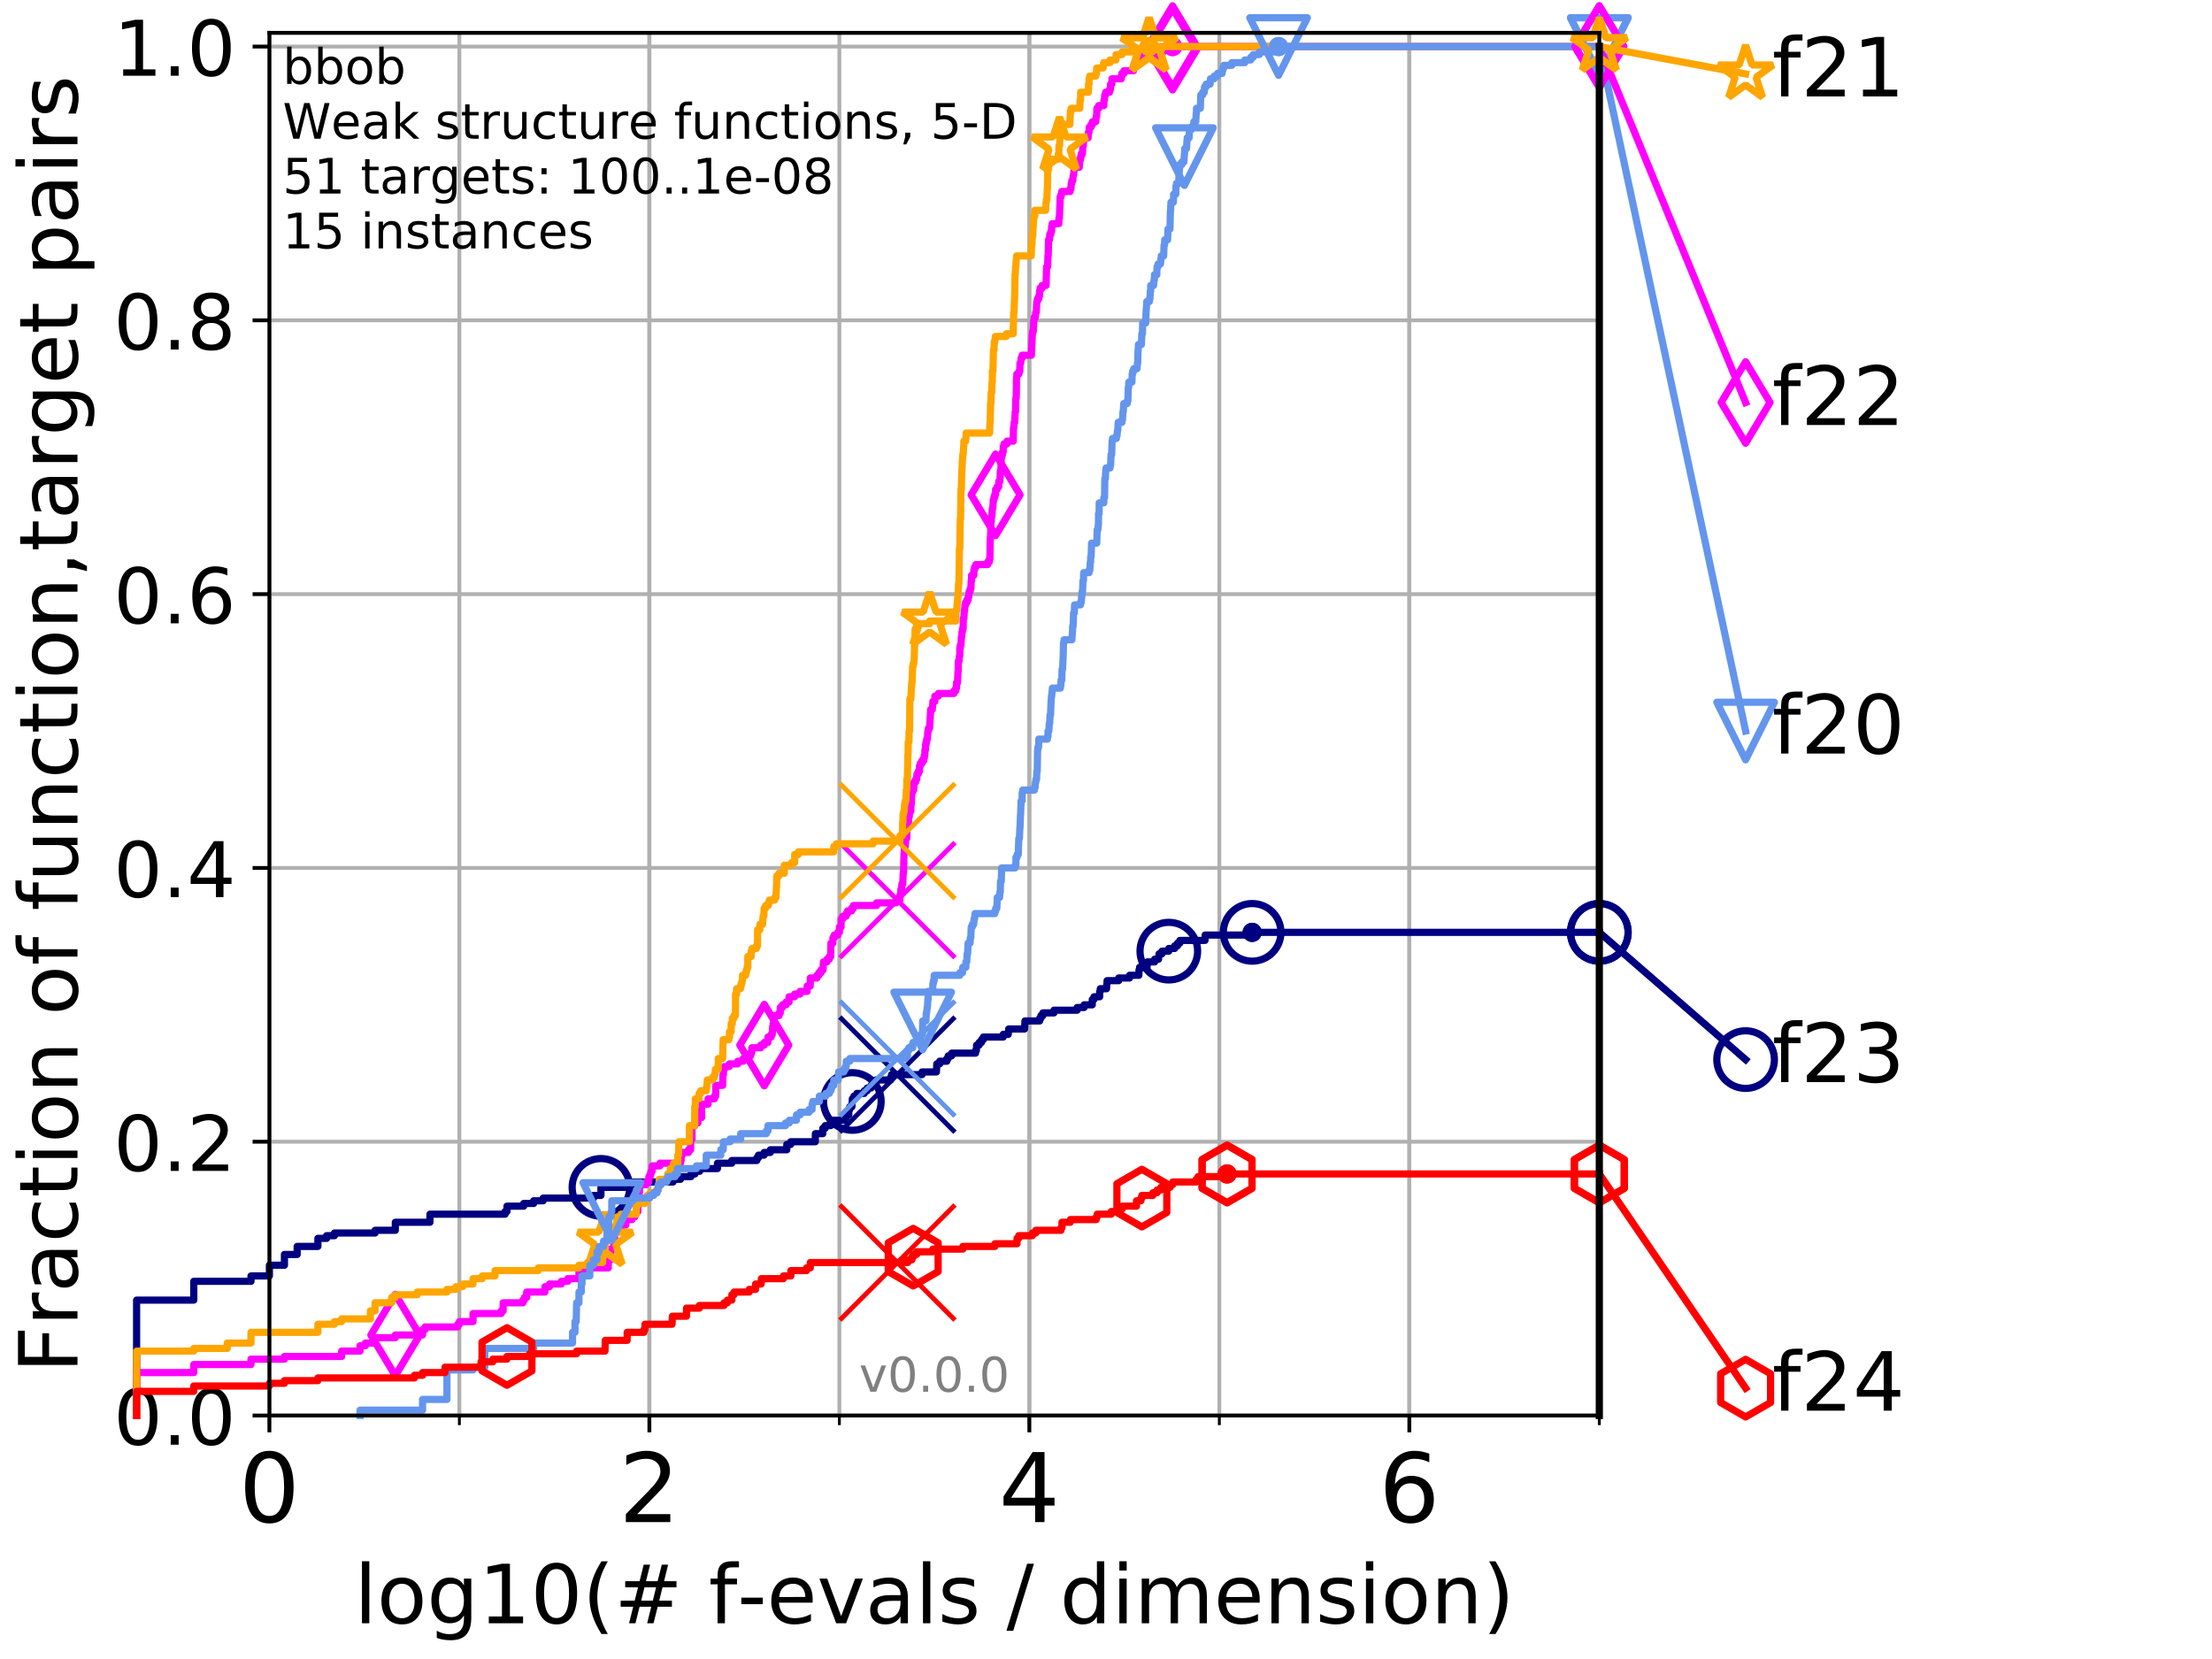 <?xml version="1.0" encoding="utf-8" standalone="no"?>
<!DOCTYPE svg PUBLIC "-//W3C//DTD SVG 1.1//EN"
  "http://www.w3.org/Graphics/SVG/1.1/DTD/svg11.dtd">
<!-- Created with matplotlib (http://matplotlib.org/) -->
<svg height="345.6pt" version="1.1" viewBox="0 0 460.8 345.6" width="460.8pt" xmlns="http://www.w3.org/2000/svg" xmlns:xlink="http://www.w3.org/1999/xlink">
 <defs>
  <style type="text/css">
*{stroke-linecap:butt;stroke-linejoin:round;}
  </style>
 </defs>
 <g id="figure_1">
  <g id="patch_1">
   <path d="M 0 345.6 
L 460.8 345.6 
L 460.8 0 
L 0 0 
z
" style="fill:#ffffff;"/>
  </g>
  <g id="axes_1">
   <g id="patch_2">
    <path d="M 56.12 294.88 
L 333.168 294.88 
L 333.168 6.845 
L 56.12 6.845 
z
" style="fill:#ffffff;"/>
   </g>
   <g id="matplotlib.axis_1">
    <g id="xtick_1">
     <g id="line2d_1">
      <path clip-path="url(#pfd19195acb)" d="M 56.12 294.88 
L 56.12 6.845 
" style="fill:none;stroke:#b0b0b0;stroke-linecap:square;stroke-width:0.8;"/>
     </g>
     <g id="line2d_2">
      <defs>
       <path d="M 0 0 
L 0 3.5 
" id="m138009b638" style="stroke:#000000;stroke-width:0.8;"/>
      </defs>
      <g>
       <use style="stroke:#000000;stroke-width:0.8;" x="56.12" xlink:href="#m138009b638" y="294.88"/>
      </g>
     </g>
     <g id="text_1">
      <!-- 0 -->
      <defs>
       <path d="M 31.781 66.406 
Q 24.172 66.406 20.328 58.906 
Q 16.5 51.422 16.5 36.375 
Q 16.5 21.391 20.328 13.891 
Q 24.172 6.391 31.781 6.391 
Q 39.453 6.391 43.281 13.891 
Q 47.125 21.391 47.125 36.375 
Q 47.125 51.422 43.281 58.906 
Q 39.453 66.406 31.781 66.406 
z
M 31.781 74.219 
Q 44.047 74.219 50.516 64.516 
Q 56.984 54.828 56.984 36.375 
Q 56.984 17.969 50.516 8.266 
Q 44.047 -1.422 31.781 -1.422 
Q 19.531 -1.422 13.062 8.266 
Q 6.594 17.969 6.594 36.375 
Q 6.594 54.828 13.062 64.516 
Q 19.531 74.219 31.781 74.219 
z
" id="DejaVuSans-30"/>
      </defs>
      <g transform="translate(49.758 317.077)scale(0.2 -0.2)">
       <use xlink:href="#DejaVuSans-30"/>
      </g>
     </g>
    </g>
    <g id="xtick_2">
     <g id="line2d_3">
      <path clip-path="url(#pfd19195acb)" d="M 135.277 294.88 
L 135.277 6.845 
" style="fill:none;stroke:#b0b0b0;stroke-linecap:square;stroke-width:0.8;"/>
     </g>
     <g id="line2d_4">
      <g>
       <use style="stroke:#000000;stroke-width:0.8;" x="135.277" xlink:href="#m138009b638" y="294.88"/>
      </g>
     </g>
     <g id="text_2">
      <!-- 2 -->
      <defs>
       <path d="M 19.188 8.297 
L 53.609 8.297 
L 53.609 0 
L 7.328 0 
L 7.328 8.297 
Q 12.938 14.109 22.625 23.891 
Q 32.328 33.688 34.812 36.531 
Q 39.547 41.844 41.422 45.531 
Q 43.312 49.219 43.312 52.781 
Q 43.312 58.594 39.234 62.25 
Q 35.156 65.922 28.609 65.922 
Q 23.969 65.922 18.812 64.312 
Q 13.672 62.703 7.812 59.422 
L 7.812 69.391 
Q 13.766 71.781 18.938 73 
Q 24.125 74.219 28.422 74.219 
Q 39.75 74.219 46.484 68.547 
Q 53.219 62.891 53.219 53.422 
Q 53.219 48.922 51.531 44.891 
Q 49.859 40.875 45.406 35.406 
Q 44.188 33.984 37.641 27.219 
Q 31.109 20.453 19.188 8.297 
z
" id="DejaVuSans-32"/>
      </defs>
      <g transform="translate(128.914 317.077)scale(0.2 -0.2)">
       <use xlink:href="#DejaVuSans-32"/>
      </g>
     </g>
    </g>
    <g id="xtick_3">
     <g id="line2d_5">
      <path clip-path="url(#pfd19195acb)" d="M 214.433 294.88 
L 214.433 6.845 
" style="fill:none;stroke:#b0b0b0;stroke-linecap:square;stroke-width:0.8;"/>
     </g>
     <g id="line2d_6">
      <g>
       <use style="stroke:#000000;stroke-width:0.8;" x="214.433" xlink:href="#m138009b638" y="294.88"/>
      </g>
     </g>
     <g id="text_3">
      <!-- 4 -->
      <defs>
       <path d="M 37.797 64.312 
L 12.891 25.391 
L 37.797 25.391 
z
M 35.203 72.906 
L 47.609 72.906 
L 47.609 25.391 
L 58.016 25.391 
L 58.016 17.188 
L 47.609 17.188 
L 47.609 0 
L 37.797 0 
L 37.797 17.188 
L 4.891 17.188 
L 4.891 26.703 
z
" id="DejaVuSans-34"/>
      </defs>
      <g transform="translate(208.071 317.077)scale(0.2 -0.2)">
       <use xlink:href="#DejaVuSans-34"/>
      </g>
     </g>
    </g>
    <g id="xtick_4">
     <g id="line2d_7">
      <path clip-path="url(#pfd19195acb)" d="M 293.59 294.88 
L 293.59 6.845 
" style="fill:none;stroke:#b0b0b0;stroke-linecap:square;stroke-width:0.8;"/>
     </g>
     <g id="line2d_8">
      <g>
       <use style="stroke:#000000;stroke-width:0.8;" x="293.59" xlink:href="#m138009b638" y="294.88"/>
      </g>
     </g>
     <g id="text_4">
      <!-- 6 -->
      <defs>
       <path d="M 33.016 40.375 
Q 26.375 40.375 22.484 35.828 
Q 18.609 31.297 18.609 23.391 
Q 18.609 15.531 22.484 10.953 
Q 26.375 6.391 33.016 6.391 
Q 39.656 6.391 43.531 10.953 
Q 47.406 15.531 47.406 23.391 
Q 47.406 31.297 43.531 35.828 
Q 39.656 40.375 33.016 40.375 
z
M 52.594 71.297 
L 52.594 62.312 
Q 48.875 64.062 45.094 64.984 
Q 41.312 65.922 37.594 65.922 
Q 27.828 65.922 22.672 59.328 
Q 17.531 52.734 16.797 39.406 
Q 19.672 43.656 24.016 45.922 
Q 28.375 48.188 33.594 48.188 
Q 44.578 48.188 50.953 41.516 
Q 57.328 34.859 57.328 23.391 
Q 57.328 12.156 50.688 5.359 
Q 44.047 -1.422 33.016 -1.422 
Q 20.359 -1.422 13.672 8.266 
Q 6.984 17.969 6.984 36.375 
Q 6.984 53.656 15.188 63.938 
Q 23.391 74.219 37.203 74.219 
Q 40.922 74.219 44.703 73.484 
Q 48.484 72.75 52.594 71.297 
z
" id="DejaVuSans-36"/>
      </defs>
      <g transform="translate(287.227 317.077)scale(0.2 -0.2)">
       <use xlink:href="#DejaVuSans-36"/>
      </g>
     </g>
    </g>
    <g id="xtick_5">
     <g id="line2d_9">
      <path clip-path="url(#pfd19195acb)" d="M 56.12 294.88 
L 56.12 6.845 
" style="fill:none;stroke:#b0b0b0;stroke-linecap:square;stroke-width:0.8;"/>
     </g>
     <g id="line2d_10">
      <defs>
       <path d="M 0 0 
L 0 2 
" id="m5f645b34aa" style="stroke:#000000;stroke-width:0.6;"/>
      </defs>
      <g>
       <use style="stroke:#000000;stroke-width:0.6;" x="56.12" xlink:href="#m5f645b34aa" y="294.88"/>
      </g>
     </g>
    </g>
    <g id="xtick_6">
     <g id="line2d_11">
      <path clip-path="url(#pfd19195acb)" d="M 95.698 294.88 
L 95.698 6.845 
" style="fill:none;stroke:#b0b0b0;stroke-linecap:square;stroke-width:0.8;"/>
     </g>
     <g id="line2d_12">
      <g>
       <use style="stroke:#000000;stroke-width:0.6;" x="95.698" xlink:href="#m5f645b34aa" y="294.88"/>
      </g>
     </g>
    </g>
    <g id="xtick_7">
     <g id="line2d_13">
      <path clip-path="url(#pfd19195acb)" d="M 135.277 294.88 
L 135.277 6.845 
" style="fill:none;stroke:#b0b0b0;stroke-linecap:square;stroke-width:0.8;"/>
     </g>
     <g id="line2d_14">
      <g>
       <use style="stroke:#000000;stroke-width:0.6;" x="135.277" xlink:href="#m5f645b34aa" y="294.88"/>
      </g>
     </g>
    </g>
    <g id="xtick_8">
     <g id="line2d_15">
      <path clip-path="url(#pfd19195acb)" d="M 174.855 294.88 
L 174.855 6.845 
" style="fill:none;stroke:#b0b0b0;stroke-linecap:square;stroke-width:0.8;"/>
     </g>
     <g id="line2d_16">
      <g>
       <use style="stroke:#000000;stroke-width:0.6;" x="174.855" xlink:href="#m5f645b34aa" y="294.88"/>
      </g>
     </g>
    </g>
    <g id="xtick_9">
     <g id="line2d_17">
      <path clip-path="url(#pfd19195acb)" d="M 214.433 294.88 
L 214.433 6.845 
" style="fill:none;stroke:#b0b0b0;stroke-linecap:square;stroke-width:0.8;"/>
     </g>
     <g id="line2d_18">
      <g>
       <use style="stroke:#000000;stroke-width:0.6;" x="214.433" xlink:href="#m5f645b34aa" y="294.88"/>
      </g>
     </g>
    </g>
    <g id="xtick_10">
     <g id="line2d_19">
      <path clip-path="url(#pfd19195acb)" d="M 254.011 294.88 
L 254.011 6.845 
" style="fill:none;stroke:#b0b0b0;stroke-linecap:square;stroke-width:0.8;"/>
     </g>
     <g id="line2d_20">
      <g>
       <use style="stroke:#000000;stroke-width:0.6;" x="254.011" xlink:href="#m5f645b34aa" y="294.88"/>
      </g>
     </g>
    </g>
    <g id="xtick_11">
     <g id="line2d_21">
      <path clip-path="url(#pfd19195acb)" d="M 293.59 294.88 
L 293.59 6.845 
" style="fill:none;stroke:#b0b0b0;stroke-linecap:square;stroke-width:0.8;"/>
     </g>
     <g id="line2d_22">
      <g>
       <use style="stroke:#000000;stroke-width:0.6;" x="293.59" xlink:href="#m5f645b34aa" y="294.88"/>
      </g>
     </g>
    </g>
    <g id="xtick_12">
     <g id="line2d_23">
      <path clip-path="url(#pfd19195acb)" d="M 333.168 294.88 
L 333.168 6.845 
" style="fill:none;stroke:#b0b0b0;stroke-linecap:square;stroke-width:0.8;"/>
     </g>
     <g id="line2d_24">
      <g>
       <use style="stroke:#000000;stroke-width:0.6;" x="333.168" xlink:href="#m5f645b34aa" y="294.88"/>
      </g>
     </g>
    </g>
    <g id="text_5">
     <!-- log10(# f-evals / dimension) -->
     <defs>
      <path d="M 9.422 75.984 
L 18.406 75.984 
L 18.406 0 
L 9.422 0 
z
" id="DejaVuSans-6c"/>
      <path d="M 30.609 48.391 
Q 23.391 48.391 19.188 42.75 
Q 14.984 37.109 14.984 27.297 
Q 14.984 17.484 19.156 11.844 
Q 23.344 6.203 30.609 6.203 
Q 37.797 6.203 41.984 11.859 
Q 46.188 17.531 46.188 27.297 
Q 46.188 37.016 41.984 42.703 
Q 37.797 48.391 30.609 48.391 
z
M 30.609 56 
Q 42.328 56 49.016 48.375 
Q 55.719 40.766 55.719 27.297 
Q 55.719 13.875 49.016 6.219 
Q 42.328 -1.422 30.609 -1.422 
Q 18.844 -1.422 12.172 6.219 
Q 5.516 13.875 5.516 27.297 
Q 5.516 40.766 12.172 48.375 
Q 18.844 56 30.609 56 
z
" id="DejaVuSans-6f"/>
      <path d="M 45.406 27.984 
Q 45.406 37.75 41.375 43.109 
Q 37.359 48.484 30.078 48.484 
Q 22.859 48.484 18.828 43.109 
Q 14.797 37.75 14.797 27.984 
Q 14.797 18.266 18.828 12.891 
Q 22.859 7.516 30.078 7.516 
Q 37.359 7.516 41.375 12.891 
Q 45.406 18.266 45.406 27.984 
z
M 54.391 6.781 
Q 54.391 -7.172 48.188 -13.984 
Q 42 -20.797 29.203 -20.797 
Q 24.469 -20.797 20.266 -20.094 
Q 16.062 -19.391 12.109 -17.922 
L 12.109 -9.188 
Q 16.062 -11.328 19.922 -12.344 
Q 23.781 -13.375 27.781 -13.375 
Q 36.625 -13.375 41.016 -8.766 
Q 45.406 -4.156 45.406 5.172 
L 45.406 9.625 
Q 42.625 4.781 38.281 2.391 
Q 33.938 0 27.875 0 
Q 17.828 0 11.672 7.656 
Q 5.516 15.328 5.516 27.984 
Q 5.516 40.672 11.672 48.328 
Q 17.828 56 27.875 56 
Q 33.938 56 38.281 53.609 
Q 42.625 51.219 45.406 46.391 
L 45.406 54.688 
L 54.391 54.688 
z
" id="DejaVuSans-67"/>
      <path d="M 12.406 8.297 
L 28.516 8.297 
L 28.516 63.922 
L 10.984 60.406 
L 10.984 69.391 
L 28.422 72.906 
L 38.281 72.906 
L 38.281 8.297 
L 54.391 8.297 
L 54.391 0 
L 12.406 0 
z
" id="DejaVuSans-31"/>
      <path d="M 31 75.875 
Q 24.469 64.656 21.281 53.656 
Q 18.109 42.672 18.109 31.391 
Q 18.109 20.125 21.312 9.062 
Q 24.516 -2 31 -13.188 
L 23.188 -13.188 
Q 15.875 -1.703 12.234 9.375 
Q 8.594 20.453 8.594 31.391 
Q 8.594 42.281 12.203 53.312 
Q 15.828 64.359 23.188 75.875 
z
" id="DejaVuSans-28"/>
      <path d="M 51.125 44 
L 36.922 44 
L 32.812 27.688 
L 47.125 27.688 
z
M 43.797 71.781 
L 38.719 51.516 
L 52.984 51.516 
L 58.109 71.781 
L 65.922 71.781 
L 60.891 51.516 
L 76.125 51.516 
L 76.125 44 
L 58.984 44 
L 54.984 27.688 
L 70.516 27.688 
L 70.516 20.219 
L 53.078 20.219 
L 48 0 
L 40.188 0 
L 45.219 20.219 
L 30.906 20.219 
L 25.875 0 
L 18.016 0 
L 23.094 20.219 
L 7.719 20.219 
L 7.719 27.688 
L 24.906 27.688 
L 29 44 
L 13.281 44 
L 13.281 51.516 
L 30.906 51.516 
L 35.891 71.781 
z
" id="DejaVuSans-23"/>
      <path id="DejaVuSans-20"/>
      <path d="M 37.109 75.984 
L 37.109 68.5 
L 28.516 68.5 
Q 23.688 68.5 21.797 66.547 
Q 19.922 64.594 19.922 59.516 
L 19.922 54.688 
L 34.719 54.688 
L 34.719 47.703 
L 19.922 47.703 
L 19.922 0 
L 10.891 0 
L 10.891 47.703 
L 2.297 47.703 
L 2.297 54.688 
L 10.891 54.688 
L 10.891 58.5 
Q 10.891 67.625 15.141 71.797 
Q 19.391 75.984 28.609 75.984 
z
" id="DejaVuSans-66"/>
      <path d="M 4.891 31.391 
L 31.203 31.391 
L 31.203 23.391 
L 4.891 23.391 
z
" id="DejaVuSans-2d"/>
      <path d="M 56.203 29.594 
L 56.203 25.203 
L 14.891 25.203 
Q 15.484 15.922 20.484 11.062 
Q 25.484 6.203 34.422 6.203 
Q 39.594 6.203 44.453 7.469 
Q 49.312 8.734 54.109 11.281 
L 54.109 2.781 
Q 49.266 0.734 44.188 -0.344 
Q 39.109 -1.422 33.891 -1.422 
Q 20.797 -1.422 13.156 6.188 
Q 5.516 13.812 5.516 26.812 
Q 5.516 40.234 12.766 48.109 
Q 20.016 56 32.328 56 
Q 43.359 56 49.781 48.891 
Q 56.203 41.797 56.203 29.594 
z
M 47.219 32.234 
Q 47.125 39.594 43.094 43.984 
Q 39.062 48.391 32.422 48.391 
Q 24.906 48.391 20.391 44.141 
Q 15.875 39.891 15.188 32.172 
z
" id="DejaVuSans-65"/>
      <path d="M 2.984 54.688 
L 12.5 54.688 
L 29.594 8.797 
L 46.688 54.688 
L 56.203 54.688 
L 35.688 0 
L 23.484 0 
z
" id="DejaVuSans-76"/>
      <path d="M 34.281 27.484 
Q 23.391 27.484 19.188 25 
Q 14.984 22.516 14.984 16.5 
Q 14.984 11.719 18.141 8.906 
Q 21.297 6.109 26.703 6.109 
Q 34.188 6.109 38.703 11.406 
Q 43.219 16.703 43.219 25.484 
L 43.219 27.484 
z
M 52.203 31.203 
L 52.203 0 
L 43.219 0 
L 43.219 8.297 
Q 40.141 3.328 35.547 0.953 
Q 30.953 -1.422 24.312 -1.422 
Q 15.922 -1.422 10.953 3.297 
Q 6 8.016 6 15.922 
Q 6 25.141 12.172 29.828 
Q 18.359 34.516 30.609 34.516 
L 43.219 34.516 
L 43.219 35.406 
Q 43.219 41.609 39.141 45 
Q 35.062 48.391 27.688 48.391 
Q 23 48.391 18.547 47.266 
Q 14.109 46.141 10.016 43.891 
L 10.016 52.203 
Q 14.938 54.109 19.578 55.047 
Q 24.219 56 28.609 56 
Q 40.484 56 46.344 49.844 
Q 52.203 43.703 52.203 31.203 
z
" id="DejaVuSans-61"/>
      <path d="M 44.281 53.078 
L 44.281 44.578 
Q 40.484 46.531 36.375 47.5 
Q 32.281 48.484 27.875 48.484 
Q 21.188 48.484 17.844 46.438 
Q 14.5 44.391 14.5 40.281 
Q 14.5 37.156 16.891 35.375 
Q 19.281 33.594 26.516 31.984 
L 29.594 31.297 
Q 39.156 29.25 43.188 25.516 
Q 47.219 21.781 47.219 15.094 
Q 47.219 7.469 41.188 3.016 
Q 35.156 -1.422 24.609 -1.422 
Q 20.219 -1.422 15.453 -0.562 
Q 10.688 0.297 5.422 2 
L 5.422 11.281 
Q 10.406 8.688 15.234 7.391 
Q 20.062 6.109 24.812 6.109 
Q 31.156 6.109 34.562 8.281 
Q 37.984 10.453 37.984 14.406 
Q 37.984 18.062 35.516 20.016 
Q 33.062 21.969 24.703 23.781 
L 21.578 24.516 
Q 13.234 26.266 9.516 29.906 
Q 5.812 33.547 5.812 39.891 
Q 5.812 47.609 11.281 51.797 
Q 16.75 56 26.812 56 
Q 31.781 56 36.172 55.266 
Q 40.578 54.547 44.281 53.078 
z
" id="DejaVuSans-73"/>
      <path d="M 25.391 72.906 
L 33.688 72.906 
L 8.297 -9.281 
L 0 -9.281 
z
" id="DejaVuSans-2f"/>
      <path d="M 45.406 46.391 
L 45.406 75.984 
L 54.391 75.984 
L 54.391 0 
L 45.406 0 
L 45.406 8.203 
Q 42.578 3.328 38.25 0.953 
Q 33.938 -1.422 27.875 -1.422 
Q 17.969 -1.422 11.734 6.484 
Q 5.516 14.406 5.516 27.297 
Q 5.516 40.188 11.734 48.094 
Q 17.969 56 27.875 56 
Q 33.938 56 38.25 53.625 
Q 42.578 51.266 45.406 46.391 
z
M 14.797 27.297 
Q 14.797 17.391 18.875 11.75 
Q 22.953 6.109 30.078 6.109 
Q 37.203 6.109 41.297 11.75 
Q 45.406 17.391 45.406 27.297 
Q 45.406 37.203 41.297 42.844 
Q 37.203 48.484 30.078 48.484 
Q 22.953 48.484 18.875 42.844 
Q 14.797 37.203 14.797 27.297 
z
" id="DejaVuSans-64"/>
      <path d="M 9.422 54.688 
L 18.406 54.688 
L 18.406 0 
L 9.422 0 
z
M 9.422 75.984 
L 18.406 75.984 
L 18.406 64.594 
L 9.422 64.594 
z
" id="DejaVuSans-69"/>
      <path d="M 52 44.188 
Q 55.375 50.25 60.062 53.125 
Q 64.75 56 71.094 56 
Q 79.641 56 84.281 50.016 
Q 88.922 44.047 88.922 33.016 
L 88.922 0 
L 79.891 0 
L 79.891 32.719 
Q 79.891 40.578 77.094 44.375 
Q 74.312 48.188 68.609 48.188 
Q 61.625 48.188 57.562 43.547 
Q 53.516 38.922 53.516 30.906 
L 53.516 0 
L 44.484 0 
L 44.484 32.719 
Q 44.484 40.625 41.703 44.406 
Q 38.922 48.188 33.109 48.188 
Q 26.219 48.188 22.156 43.531 
Q 18.109 38.875 18.109 30.906 
L 18.109 0 
L 9.078 0 
L 9.078 54.688 
L 18.109 54.688 
L 18.109 46.188 
Q 21.188 51.219 25.484 53.609 
Q 29.781 56 35.688 56 
Q 41.656 56 45.828 52.969 
Q 50 49.953 52 44.188 
z
" id="DejaVuSans-6d"/>
      <path d="M 54.891 33.016 
L 54.891 0 
L 45.906 0 
L 45.906 32.719 
Q 45.906 40.484 42.875 44.328 
Q 39.844 48.188 33.797 48.188 
Q 26.516 48.188 22.312 43.547 
Q 18.109 38.922 18.109 30.906 
L 18.109 0 
L 9.078 0 
L 9.078 54.688 
L 18.109 54.688 
L 18.109 46.188 
Q 21.344 51.125 25.703 53.562 
Q 30.078 56 35.797 56 
Q 45.219 56 50.047 50.172 
Q 54.891 44.344 54.891 33.016 
z
" id="DejaVuSans-6e"/>
      <path d="M 8.016 75.875 
L 15.828 75.875 
Q 23.141 64.359 26.781 53.312 
Q 30.422 42.281 30.422 31.391 
Q 30.422 20.453 26.781 9.375 
Q 23.141 -1.703 15.828 -13.188 
L 8.016 -13.188 
Q 14.5 -2 17.703 9.062 
Q 20.906 20.125 20.906 31.391 
Q 20.906 42.672 17.703 53.656 
Q 14.5 64.656 8.016 75.875 
z
" id="DejaVuSans-29"/>
     </defs>
     <g transform="translate(73.803 338.154)scale(0.17 -0.17)">
      <use xlink:href="#DejaVuSans-6c"/>
      <use x="27.783" xlink:href="#DejaVuSans-6f"/>
      <use x="88.965" xlink:href="#DejaVuSans-67"/>
      <use x="152.441" xlink:href="#DejaVuSans-31"/>
      <use x="216.064" xlink:href="#DejaVuSans-30"/>
      <use x="279.688" xlink:href="#DejaVuSans-28"/>
      <use x="318.701" xlink:href="#DejaVuSans-23"/>
      <use x="402.49" xlink:href="#DejaVuSans-20"/>
      <use x="434.277" xlink:href="#DejaVuSans-66"/>
      <use x="469.404" xlink:href="#DejaVuSans-2d"/>
      <use x="505.488" xlink:href="#DejaVuSans-65"/>
      <use x="567.012" xlink:href="#DejaVuSans-76"/>
      <use x="626.191" xlink:href="#DejaVuSans-61"/>
      <use x="687.471" xlink:href="#DejaVuSans-6c"/>
      <use x="715.254" xlink:href="#DejaVuSans-73"/>
      <use x="767.354" xlink:href="#DejaVuSans-20"/>
      <use x="799.141" xlink:href="#DejaVuSans-2f"/>
      <use x="832.832" xlink:href="#DejaVuSans-20"/>
      <use x="864.619" xlink:href="#DejaVuSans-64"/>
      <use x="928.096" xlink:href="#DejaVuSans-69"/>
      <use x="955.879" xlink:href="#DejaVuSans-6d"/>
      <use x="1053.291" xlink:href="#DejaVuSans-65"/>
      <use x="1114.814" xlink:href="#DejaVuSans-6e"/>
      <use x="1178.193" xlink:href="#DejaVuSans-73"/>
      <use x="1230.293" xlink:href="#DejaVuSans-69"/>
      <use x="1258.076" xlink:href="#DejaVuSans-6f"/>
      <use x="1319.258" xlink:href="#DejaVuSans-6e"/>
      <use x="1382.637" xlink:href="#DejaVuSans-29"/>
     </g>
    </g>
   </g>
   <g id="matplotlib.axis_2">
    <g id="ytick_1">
     <g id="line2d_25">
      <path clip-path="url(#pfd19195acb)" d="M 56.12 294.88 
L 333.168 294.88 
" style="fill:none;stroke:#b0b0b0;stroke-linecap:square;stroke-width:0.8;"/>
     </g>
     <g id="line2d_26">
      <defs>
       <path d="M 0 0 
L -3.5 0 
" id="ma49af1b1ef" style="stroke:#000000;stroke-width:0.8;"/>
      </defs>
      <g>
       <use style="stroke:#000000;stroke-width:0.8;" x="56.12" xlink:href="#ma49af1b1ef" y="294.88"/>
      </g>
     </g>
     <g id="text_6">
      <!-- 0.0 -->
      <defs>
       <path d="M 10.688 12.406 
L 21 12.406 
L 21 0 
L 10.688 0 
z
" id="DejaVuSans-2e"/>
      </defs>
      <g transform="translate(23.675 300.959)scale(0.16 -0.16)">
       <use xlink:href="#DejaVuSans-30"/>
       <use x="63.623" xlink:href="#DejaVuSans-2e"/>
       <use x="95.41" xlink:href="#DejaVuSans-30"/>
      </g>
     </g>
    </g>
    <g id="ytick_2">
     <g id="line2d_27">
      <path clip-path="url(#pfd19195acb)" d="M 56.12 237.843 
L 333.168 237.843 
" style="fill:none;stroke:#b0b0b0;stroke-linecap:square;stroke-width:0.8;"/>
     </g>
     <g id="line2d_28">
      <g>
       <use style="stroke:#000000;stroke-width:0.8;" x="56.12" xlink:href="#ma49af1b1ef" y="237.843"/>
      </g>
     </g>
     <g id="text_7">
      <!-- 0.2 -->
      <g transform="translate(23.675 243.922)scale(0.16 -0.16)">
       <use xlink:href="#DejaVuSans-30"/>
       <use x="63.623" xlink:href="#DejaVuSans-2e"/>
       <use x="95.41" xlink:href="#DejaVuSans-32"/>
      </g>
     </g>
    </g>
    <g id="ytick_3">
     <g id="line2d_29">
      <path clip-path="url(#pfd19195acb)" d="M 56.12 180.807 
L 333.168 180.807 
" style="fill:none;stroke:#b0b0b0;stroke-linecap:square;stroke-width:0.8;"/>
     </g>
     <g id="line2d_30">
      <g>
       <use style="stroke:#000000;stroke-width:0.8;" x="56.12" xlink:href="#ma49af1b1ef" y="180.807"/>
      </g>
     </g>
     <g id="text_8">
      <!-- 0.4 -->
      <g transform="translate(23.675 186.886)scale(0.16 -0.16)">
       <use xlink:href="#DejaVuSans-30"/>
       <use x="63.623" xlink:href="#DejaVuSans-2e"/>
       <use x="95.41" xlink:href="#DejaVuSans-34"/>
      </g>
     </g>
    </g>
    <g id="ytick_4">
     <g id="line2d_31">
      <path clip-path="url(#pfd19195acb)" d="M 56.12 123.77 
L 333.168 123.77 
" style="fill:none;stroke:#b0b0b0;stroke-linecap:square;stroke-width:0.8;"/>
     </g>
     <g id="line2d_32">
      <g>
       <use style="stroke:#000000;stroke-width:0.8;" x="56.12" xlink:href="#ma49af1b1ef" y="123.77"/>
      </g>
     </g>
     <g id="text_9">
      <!-- 0.6 -->
      <g transform="translate(23.675 129.849)scale(0.16 -0.16)">
       <use xlink:href="#DejaVuSans-30"/>
       <use x="63.623" xlink:href="#DejaVuSans-2e"/>
       <use x="95.41" xlink:href="#DejaVuSans-36"/>
      </g>
     </g>
    </g>
    <g id="ytick_5">
     <g id="line2d_33">
      <path clip-path="url(#pfd19195acb)" d="M 56.12 66.734 
L 333.168 66.734 
" style="fill:none;stroke:#b0b0b0;stroke-linecap:square;stroke-width:0.8;"/>
     </g>
     <g id="line2d_34">
      <g>
       <use style="stroke:#000000;stroke-width:0.8;" x="56.12" xlink:href="#ma49af1b1ef" y="66.734"/>
      </g>
     </g>
     <g id="text_10">
      <!-- 0.8 -->
      <defs>
       <path d="M 31.781 34.625 
Q 24.75 34.625 20.719 30.859 
Q 16.703 27.094 16.703 20.516 
Q 16.703 13.922 20.719 10.156 
Q 24.75 6.391 31.781 6.391 
Q 38.812 6.391 42.859 10.172 
Q 46.922 13.969 46.922 20.516 
Q 46.922 27.094 42.891 30.859 
Q 38.875 34.625 31.781 34.625 
z
M 21.922 38.812 
Q 15.578 40.375 12.031 44.719 
Q 8.5 49.078 8.5 55.328 
Q 8.5 64.062 14.719 69.141 
Q 20.953 74.219 31.781 74.219 
Q 42.672 74.219 48.875 69.141 
Q 55.078 64.062 55.078 55.328 
Q 55.078 49.078 51.531 44.719 
Q 48 40.375 41.703 38.812 
Q 48.828 37.156 52.797 32.312 
Q 56.781 27.484 56.781 20.516 
Q 56.781 9.906 50.312 4.234 
Q 43.844 -1.422 31.781 -1.422 
Q 19.734 -1.422 13.25 4.234 
Q 6.781 9.906 6.781 20.516 
Q 6.781 27.484 10.781 32.312 
Q 14.797 37.156 21.922 38.812 
z
M 18.312 54.391 
Q 18.312 48.734 21.844 45.562 
Q 25.391 42.391 31.781 42.391 
Q 38.141 42.391 41.719 45.562 
Q 45.312 48.734 45.312 54.391 
Q 45.312 60.062 41.719 63.234 
Q 38.141 66.406 31.781 66.406 
Q 25.391 66.406 21.844 63.234 
Q 18.312 60.062 18.312 54.391 
z
" id="DejaVuSans-38"/>
      </defs>
      <g transform="translate(23.675 72.812)scale(0.16 -0.16)">
       <use xlink:href="#DejaVuSans-30"/>
       <use x="63.623" xlink:href="#DejaVuSans-2e"/>
       <use x="95.41" xlink:href="#DejaVuSans-38"/>
      </g>
     </g>
    </g>
    <g id="ytick_6">
     <g id="line2d_35">
      <path clip-path="url(#pfd19195acb)" d="M 56.12 9.697 
L 333.168 9.697 
" style="fill:none;stroke:#b0b0b0;stroke-linecap:square;stroke-width:0.8;"/>
     </g>
     <g id="line2d_36">
      <g>
       <use style="stroke:#000000;stroke-width:0.8;" x="56.12" xlink:href="#ma49af1b1ef" y="9.697"/>
      </g>
     </g>
     <g id="text_11">
      <!-- 1.0 -->
      <g transform="translate(23.675 15.776)scale(0.16 -0.16)">
       <use xlink:href="#DejaVuSans-31"/>
       <use x="63.623" xlink:href="#DejaVuSans-2e"/>
       <use x="95.41" xlink:href="#DejaVuSans-30"/>
      </g>
     </g>
    </g>
    <g id="text_12">
     <!-- Fraction of function,target pairs -->
     <defs>
      <path d="M 9.812 72.906 
L 51.703 72.906 
L 51.703 64.594 
L 19.672 64.594 
L 19.672 43.109 
L 48.578 43.109 
L 48.578 34.812 
L 19.672 34.812 
L 19.672 0 
L 9.812 0 
z
" id="DejaVuSans-46"/>
      <path d="M 41.109 46.297 
Q 39.594 47.172 37.812 47.578 
Q 36.031 48 33.891 48 
Q 26.266 48 22.188 43.047 
Q 18.109 38.094 18.109 28.812 
L 18.109 0 
L 9.078 0 
L 9.078 54.688 
L 18.109 54.688 
L 18.109 46.188 
Q 20.953 51.172 25.484 53.578 
Q 30.031 56 36.531 56 
Q 37.453 56 38.578 55.875 
Q 39.703 55.766 41.062 55.516 
z
" id="DejaVuSans-72"/>
      <path d="M 48.781 52.594 
L 48.781 44.188 
Q 44.969 46.297 41.141 47.344 
Q 37.312 48.391 33.406 48.391 
Q 24.656 48.391 19.812 42.844 
Q 14.984 37.312 14.984 27.297 
Q 14.984 17.281 19.812 11.734 
Q 24.656 6.203 33.406 6.203 
Q 37.312 6.203 41.141 7.25 
Q 44.969 8.297 48.781 10.406 
L 48.781 2.094 
Q 45.016 0.344 40.984 -0.531 
Q 36.969 -1.422 32.422 -1.422 
Q 20.062 -1.422 12.781 6.344 
Q 5.516 14.109 5.516 27.297 
Q 5.516 40.672 12.859 48.328 
Q 20.219 56 33.016 56 
Q 37.156 56 41.109 55.141 
Q 45.062 54.297 48.781 52.594 
z
" id="DejaVuSans-63"/>
      <path d="M 18.312 70.219 
L 18.312 54.688 
L 36.812 54.688 
L 36.812 47.703 
L 18.312 47.703 
L 18.312 18.016 
Q 18.312 11.328 20.141 9.422 
Q 21.969 7.516 27.594 7.516 
L 36.812 7.516 
L 36.812 0 
L 27.594 0 
Q 17.188 0 13.234 3.875 
Q 9.281 7.766 9.281 18.016 
L 9.281 47.703 
L 2.688 47.703 
L 2.688 54.688 
L 9.281 54.688 
L 9.281 70.219 
z
" id="DejaVuSans-74"/>
      <path d="M 8.5 21.578 
L 8.5 54.688 
L 17.484 54.688 
L 17.484 21.922 
Q 17.484 14.156 20.5 10.266 
Q 23.531 6.391 29.594 6.391 
Q 36.859 6.391 41.078 11.031 
Q 45.312 15.672 45.312 23.688 
L 45.312 54.688 
L 54.297 54.688 
L 54.297 0 
L 45.312 0 
L 45.312 8.406 
Q 42.047 3.422 37.719 1 
Q 33.406 -1.422 27.688 -1.422 
Q 18.266 -1.422 13.375 4.438 
Q 8.5 10.297 8.5 21.578 
z
M 31.109 56 
z
" id="DejaVuSans-75"/>
      <path d="M 11.719 12.406 
L 22.016 12.406 
L 22.016 4 
L 14.016 -11.625 
L 7.719 -11.625 
L 11.719 4 
z
" id="DejaVuSans-2c"/>
      <path d="M 18.109 8.203 
L 18.109 -20.797 
L 9.078 -20.797 
L 9.078 54.688 
L 18.109 54.688 
L 18.109 46.391 
Q 20.953 51.266 25.266 53.625 
Q 29.594 56 35.594 56 
Q 45.562 56 51.781 48.094 
Q 58.016 40.188 58.016 27.297 
Q 58.016 14.406 51.781 6.484 
Q 45.562 -1.422 35.594 -1.422 
Q 29.594 -1.422 25.266 0.953 
Q 20.953 3.328 18.109 8.203 
z
M 48.688 27.297 
Q 48.688 37.203 44.609 42.844 
Q 40.531 48.484 33.406 48.484 
Q 26.266 48.484 22.188 42.844 
Q 18.109 37.203 18.109 27.297 
Q 18.109 17.391 22.188 11.75 
Q 26.266 6.109 33.406 6.109 
Q 40.531 6.109 44.609 11.75 
Q 48.688 17.391 48.688 27.297 
z
" id="DejaVuSans-70"/>
     </defs>
     <g transform="translate(16.14 286.002)rotate(-90)scale(0.17 -0.17)">
      <use xlink:href="#DejaVuSans-46"/>
      <use x="57.41" xlink:href="#DejaVuSans-72"/>
      <use x="98.523" xlink:href="#DejaVuSans-61"/>
      <use x="159.803" xlink:href="#DejaVuSans-63"/>
      <use x="214.783" xlink:href="#DejaVuSans-74"/>
      <use x="253.992" xlink:href="#DejaVuSans-69"/>
      <use x="281.775" xlink:href="#DejaVuSans-6f"/>
      <use x="342.957" xlink:href="#DejaVuSans-6e"/>
      <use x="406.336" xlink:href="#DejaVuSans-20"/>
      <use x="438.123" xlink:href="#DejaVuSans-6f"/>
      <use x="499.305" xlink:href="#DejaVuSans-66"/>
      <use x="534.51" xlink:href="#DejaVuSans-20"/>
      <use x="566.297" xlink:href="#DejaVuSans-66"/>
      <use x="601.502" xlink:href="#DejaVuSans-75"/>
      <use x="664.881" xlink:href="#DejaVuSans-6e"/>
      <use x="728.26" xlink:href="#DejaVuSans-63"/>
      <use x="783.24" xlink:href="#DejaVuSans-74"/>
      <use x="822.449" xlink:href="#DejaVuSans-69"/>
      <use x="850.232" xlink:href="#DejaVuSans-6f"/>
      <use x="911.414" xlink:href="#DejaVuSans-6e"/>
      <use x="974.793" xlink:href="#DejaVuSans-2c"/>
      <use x="1006.58" xlink:href="#DejaVuSans-74"/>
      <use x="1045.789" xlink:href="#DejaVuSans-61"/>
      <use x="1107.068" xlink:href="#DejaVuSans-72"/>
      <use x="1148.166" xlink:href="#DejaVuSans-67"/>
      <use x="1211.643" xlink:href="#DejaVuSans-65"/>
      <use x="1273.166" xlink:href="#DejaVuSans-74"/>
      <use x="1312.375" xlink:href="#DejaVuSans-20"/>
      <use x="1344.162" xlink:href="#DejaVuSans-70"/>
      <use x="1407.639" xlink:href="#DejaVuSans-61"/>
      <use x="1468.918" xlink:href="#DejaVuSans-69"/>
      <use x="1496.701" xlink:href="#DejaVuSans-72"/>
      <use x="1537.814" xlink:href="#DejaVuSans-73"/>
     </g>
    </g>
   </g>
   <g id="line2d_37">
    <defs>
     <path d="M 0 1.5 
C 0.398 1.5 0.779 1.342 1.061 1.061 
C 1.342 0.779 1.5 0.398 1.5 0 
C 1.5 -0.398 1.342 -0.779 1.061 -1.061 
C 0.779 -1.342 0.398 -1.5 0 -1.5 
C -0.398 -1.5 -0.779 -1.342 -1.061 -1.061 
C -1.342 -0.779 -1.5 -0.398 -1.5 0 
C -1.5 0.398 -1.342 0.779 -1.061 1.061 
C -0.779 1.342 -0.398 1.5 0 1.5 
z
" id="m1e5d51d506" style="stroke:#000080;"/>
    </defs>
    <g>
     <use style="fill:#000080;stroke:#000080;" x="260.846" xlink:href="#m1e5d51d506" y="194.227"/>
     <use style="fill:#000080;stroke:#000080;" x="260.846" xlink:href="#m1e5d51d506" y="194.227"/>
    </g>
   </g>
   <g id="line2d_38">
    <path d="M 28.456 294.88 
L 28.456 270.835 
L 40.37 270.835 
L 40.37 266.921 
L 52.284 266.921 
L 52.284 265.803 
L 56.12 265.803 
L 56.12 263.566 
L 59.254 263.566 
L 59.254 261.329 
L 61.903 261.329 
L 61.903 259.652 
L 66.223 259.652 
L 66.223 257.974 
L 68.034 257.974 
L 68.034 257.415 
L 69.673 257.415 
L 69.673 256.856 
L 78.137 256.856 
L 78.137 256.296 
L 82.351 256.296 
L 82.351 254.619 
L 89.568 254.619 
L 89.568 252.941 
L 105.219 252.941 
L 105.219 252.382 
L 105.609 252.382 
L 105.609 251.264 
L 109.094 251.264 
L 109.094 250.705 
L 111.171 250.705 
L 111.171 250.145 
L 113.149 250.145 
L 113.149 249.586 
L 123.635 249.586 
L 123.635 249.027 
L 125.187 249.027 
L 125.187 247.35 
L 131.05 247.35 
L 131.05 246.79 
L 131.697 246.79 
L 131.697 246.231 
L 140.204 246.231 
L 140.204 245.672 
L 141.758 245.672 
L 141.758 245.113 
L 143.947 245.113 
L 143.947 244.554 
L 144.777 244.554 
L 144.777 243.994 
L 145.758 243.994 
L 145.758 243.435 
L 149.458 243.435 
L 149.458 242.317 
L 152.438 242.317 
L 152.438 241.758 
L 157.653 241.758 
L 157.653 241.199 
L 157.996 241.199 
L 157.996 240.639 
L 159.174 240.639 
L 159.174 240.08 
L 160.476 240.08 
L 160.476 239.521 
L 163.903 239.521 
L 163.903 238.403 
L 164.722 238.403 
L 164.722 237.843 
L 169.837 237.843 
L 169.855 236.166 
L 171.406 236.166 
L 171.406 235.048 
L 171.891 235.048 
L 171.891 234.488 
L 173.051 234.488 
L 173.051 233.37 
L 175.882 233.37 
L 175.882 232.811 
L 176.305 232.811 
L 176.305 232.252 
L 176.818 232.252 
L 176.818 231.133 
L 177.022 231.133 
L 177.022 230.574 
L 177.468 230.574 
L 177.559 228.896 
L 177.891 228.896 
L 177.891 228.337 
L 178.5 228.337 
L 178.5 227.778 
L 180.051 227.778 
L 180.051 227.219 
L 180.648 227.219 
L 180.648 226.66 
L 181.456 226.66 
L 181.456 226.101 
L 182.476 226.101 
L 182.476 224.982 
L 185.536 224.982 
L 185.536 224.423 
L 185.715 224.423 
L 185.715 223.864 
L 192.081 223.864 
L 192.081 223.305 
L 195.075 223.305 
L 195.148 221.627 
L 195.754 221.627 
L 195.754 221.068 
L 197.247 221.068 
L 197.247 220.509 
L 197.539 220.509 
L 197.539 219.95 
L 198.253 219.95 
L 198.253 219.39 
L 203.229 219.39 
L 203.229 218.831 
L 203.399 218.831 
L 203.444 217.713 
L 203.976 217.713 
L 203.976 217.154 
L 204.462 217.154 
L 204.462 216.594 
L 204.837 216.594 
L 204.837 216.035 
L 208.984 216.035 
L 208.984 215.476 
L 210.035 215.476 
L 210.124 214.358 
L 213.431 214.358 
L 213.52 212.68 
L 216.59 212.68 
L 216.59 212.121 
L 216.84 212.121 
L 216.84 211.562 
L 217.253 211.562 
L 217.253 211.003 
L 219.559 211.003 
L 219.559 210.443 
L 224.386 210.443 
L 224.386 209.884 
L 225.84 209.884 
L 225.84 209.325 
L 227.541 209.325 
L 227.541 208.207 
L 227.894 208.207 
L 227.894 207.648 
L 229.079 207.648 
L 229.089 206.529 
L 229.21 206.529 
L 229.21 205.97 
L 230.509 205.97 
L 230.587 204.852 
L 230.62 204.852 
L 230.62 204.292 
L 233.039 204.292 
L 233.039 203.733 
L 235.304 203.733 
L 235.304 203.174 
L 237.251 203.174 
L 237.274 202.056 
L 237.4 202.056 
L 237.4 201.497 
L 238.947 201.497 
L 239.021 200.378 
L 240.539 200.378 
L 240.539 199.819 
L 241.348 199.819 
L 241.448 198.701 
L 242.058 198.701 
L 242.058 198.141 
L 243.486 198.141 
L 243.486 197.582 
L 244.721 197.582 
L 244.721 197.023 
L 245.307 197.023 
L 245.307 196.464 
L 245.783 196.464 
L 245.783 195.905 
L 251.028 195.905 
L 251.052 194.786 
L 260.846 194.786 
L 260.846 194.227 
L 333.168 194.227 
L 333.168 194.227 
" style="fill:none;stroke:#000080;stroke-linecap:square;stroke-width:1.5;"/>
   </g>
   <g id="line2d_39">
    <defs>
     <path d="M 0 6 
C 1.591 6 3.117 5.368 4.243 4.243 
C 5.368 3.117 6 1.591 6 0 
C 6 -1.591 5.368 -3.117 4.243 -4.243 
C 3.117 -5.368 1.591 -6 0 -6 
C -1.591 -6 -3.117 -5.368 -4.243 -4.243 
C -5.368 -3.117 -6 -1.591 -6 0 
C -6 1.591 -5.368 3.117 -4.243 4.243 
C -3.117 5.368 -1.591 6 0 6 
z
" id="m0bb8649e42" style="stroke:#000080;stroke-width:1.5;"/>
    </defs>
    <g>
     <use style="fill-opacity:0;stroke:#000080;stroke-width:1.5;" x="125.187" xlink:href="#m0bb8649e42" y="247.35"/>
     <use style="fill-opacity:0;stroke:#000080;stroke-width:1.5;" x="177.559" xlink:href="#m0bb8649e42" y="229.456"/>
     <use style="fill-opacity:0;stroke:#000080;stroke-width:1.5;" x="243.486" xlink:href="#m0bb8649e42" y="198.141"/>
     <use style="fill-opacity:0;stroke:#000080;stroke-width:1.5;" x="260.846" xlink:href="#m0bb8649e42" y="194.227"/>
     <use style="fill-opacity:0;stroke:#000080;stroke-width:1.5;" x="333.168" xlink:href="#m0bb8649e42" y="194.227"/>
    </g>
   </g>
   <g id="line2d_40">
    <path style="fill:none;stroke:#000080;stroke-linecap:square;stroke-width:1.5;"/>
    <g/>
   </g>
   <g id="line2d_41">
    <path clip-path="url(#pfd19195acb)" d="M 186.942 223.864 
" style="fill:none;stroke:#000080;stroke-linecap:square;stroke-width:1.5;"/>
    <defs>
     <path d="M -12 12 
L 12 -12 
M -12 -12 
L 12 12 
" id="mc24d96e61c" style="stroke:#000080;"/>
    </defs>
    <g clip-path="url(#pfd19195acb)">
     <use style="fill:#000080;stroke:#000080;" x="186.942" xlink:href="#mc24d96e61c" y="223.864"/>
    </g>
   </g>
   <g id="line2d_42">
    <defs>
     <path d="M 0 1.5 
C 0.398 1.5 0.779 1.342 1.061 1.061 
C 1.342 0.779 1.5 0.398 1.5 0 
C 1.5 -0.398 1.342 -0.779 1.061 -1.061 
C 0.779 -1.342 0.398 -1.5 0 -1.5 
C -0.398 -1.5 -0.779 -1.342 -1.061 -1.061 
C -1.342 -0.779 -1.5 -0.398 -1.5 0 
C -1.5 0.398 -1.342 0.779 -1.061 1.061 
C -0.779 1.342 -0.398 1.5 0 1.5 
z
" id="mf1fba309cd" style="stroke:#ff00ff;"/>
    </defs>
    <g>
     <use style="fill:#ff00ff;stroke:#ff00ff;" x="244.269" xlink:href="#mf1fba309cd" y="9.697"/>
     <use style="fill:#ff00ff;stroke:#ff00ff;" x="244.269" xlink:href="#mf1fba309cd" y="9.697"/>
    </g>
   </g>
   <g id="line2d_43">
    <path d="M 28.456 294.88 
L 28.456 285.933 
L 40.37 285.933 
L 40.37 284.256 
L 52.284 284.256 
L 52.284 283.137 
L 59.254 283.137 
L 59.254 282.578 
L 71.168 282.578 
L 71.168 281.46 
L 75.004 281.46 
L 75.004 280.341 
L 76.113 280.341 
L 76.113 279.782 
L 78.137 279.782 
L 78.137 278.664 
L 82.351 278.664 
L 82.351 278.105 
L 88.027 278.105 
L 88.027 276.986 
L 88.556 276.986 
L 88.556 276.427 
L 95.351 276.427 
L 95.351 275.868 
L 95.698 275.868 
L 95.698 275.309 
L 98.543 275.309 
L 98.543 273.631 
L 104.41 273.631 
L 104.41 273.072 
L 104.819 273.072 
L 104.819 271.394 
L 108.935 271.394 
L 108.935 270.835 
L 109.251 270.835 
L 109.251 270.276 
L 109.713 270.276 
L 109.713 269.158 
L 113.518 269.158 
L 113.518 268.039 
L 114.467 268.039 
L 114.467 267.48 
L 116.934 267.48 
L 116.934 266.921 
L 118.279 266.921 
L 118.279 266.362 
L 120.609 266.362 
L 120.609 264.684 
L 122.372 264.684 
L 122.372 264.125 
L 126.724 264.125 
L 126.724 262.447 
L 127.225 262.447 
L 127.225 260.211 
L 127.819 260.211 
L 127.925 257.974 
L 128.03 257.974 
L 128.03 255.737 
L 129.341 255.737 
L 129.341 255.178 
L 130.377 255.178 
L 130.377 254.06 
L 131.655 254.06 
L 131.655 253.501 
L 132.239 253.501 
L 132.239 252.941 
L 132.523 252.941 
L 132.523 252.382 
L 132.883 252.382 
L 132.922 249.586 
L 133.079 249.586 
L 133.079 248.468 
L 133.196 248.468 
L 133.274 246.79 
L 134.575 246.79 
L 134.575 246.231 
L 135.173 246.231 
L 135.173 245.113 
L 135.448 245.113 
L 135.448 244.554 
L 135.617 244.554 
L 135.617 243.994 
L 135.851 243.994 
L 135.851 242.876 
L 137.468 242.876 
L 137.468 242.317 
L 141.758 242.317 
L 141.758 241.758 
L 141.899 241.758 
L 141.899 240.639 
L 142.131 240.639 
L 142.131 240.08 
L 143.42 240.08 
L 143.42 239.521 
L 143.863 239.521 
L 143.884 237.284 
L 144.173 237.284 
L 144.173 234.488 
L 144.738 234.488 
L 144.738 233.929 
L 145.399 233.929 
L 145.399 232.811 
L 146.164 232.811 
L 146.164 230.015 
L 147.514 230.015 
L 147.514 228.896 
L 148.829 228.896 
L 148.829 228.337 
L 149.093 228.337 
L 149.123 226.101 
L 150.552 226.101 
L 150.595 223.864 
L 150.707 223.864 
L 150.707 222.745 
L 150.902 222.745 
L 150.902 222.186 
L 151.924 222.186 
L 151.924 221.627 
L 153.696 221.627 
L 153.696 221.068 
L 154.834 221.068 
L 154.834 220.509 
L 155.494 220.509 
L 155.494 219.95 
L 156.352 219.95 
L 156.352 219.39 
L 156.582 219.39 
L 156.622 218.272 
L 158.466 218.272 
L 158.466 217.713 
L 159.216 217.713 
L 159.216 217.154 
L 159.976 217.154 
L 159.976 216.035 
L 160.649 216.035 
L 160.649 215.476 
L 160.876 215.476 
L 160.968 213.799 
L 161.053 213.799 
L 161.053 213.239 
L 161.191 213.239 
L 161.274 211.562 
L 162.31 211.562 
L 162.31 211.003 
L 162.544 211.003 
L 162.544 209.884 
L 162.989 209.884 
L 162.989 209.325 
L 163.733 209.325 
L 163.733 208.766 
L 164.371 208.766 
L 164.371 207.648 
L 165.533 207.648 
L 165.533 207.088 
L 166.655 207.088 
L 166.655 206.529 
L 168.145 206.529 
L 168.145 205.411 
L 168.788 205.411 
L 168.807 203.733 
L 170.183 203.733 
L 170.183 203.174 
L 170.593 203.174 
L 170.593 202.615 
L 171.028 202.615 
L 171.028 202.056 
L 171.461 202.056 
L 171.54 200.378 
L 172.282 200.378 
L 172.282 199.819 
L 172.755 199.819 
L 172.755 199.26 
L 173.059 199.26 
L 173.097 196.464 
L 173.507 196.464 
L 173.507 195.346 
L 173.799 195.346 
L 173.799 194.786 
L 174.532 194.786 
L 174.532 194.227 
L 174.862 194.227 
L 174.872 193.109 
L 175.212 193.109 
L 175.212 191.431 
L 175.539 191.431 
L 175.539 190.872 
L 176.248 190.872 
L 176.248 190.313 
L 176.562 190.313 
L 176.562 189.754 
L 177.415 189.754 
L 177.415 189.195 
L 177.775 189.195 
L 177.775 188.635 
L 182.619 188.635 
L 182.619 188.076 
L 186.673 188.076 
L 186.673 187.517 
L 187.466 187.517 
L 187.488 186.399 
L 187.652 186.399 
L 187.667 185.28 
L 187.8 185.28 
L 187.882 184.162 
L 188.065 184.162 
L 188.149 181.925 
L 188.216 181.925 
L 188.313 178.011 
L 188.331 178.011 
L 188.41 176.333 
L 188.594 176.333 
L 188.691 174.656 
L 188.9 174.656 
L 188.912 171.86 
L 189.075 171.86 
L 189.075 171.301 
L 189.262 171.301 
L 189.262 170.182 
L 189.41 170.182 
L 189.5 169.064 
L 189.72 169.064 
L 189.791 167.386 
L 189.863 167.386 
L 189.923 165.15 
L 190.065 165.15 
L 190.065 164.591 
L 190.333 164.591 
L 190.425 162.913 
L 190.753 162.913 
L 190.753 162.354 
L 190.972 162.354 
L 191.02 161.235 
L 191.289 161.235 
L 191.289 160.676 
L 191.546 160.676 
L 191.546 159.558 
L 191.717 159.558 
L 191.717 158.999 
L 192.077 158.999 
L 192.077 158.44 
L 192.443 158.44 
L 192.443 157.88 
L 192.556 157.88 
L 192.556 157.321 
L 192.679 157.321 
L 192.679 156.203 
L 192.802 156.203 
L 192.802 155.084 
L 192.925 155.084 
L 192.925 154.525 
L 193.044 154.525 
L 193.044 153.966 
L 193.187 153.966 
L 193.292 152.289 
L 193.395 152.289 
L 193.395 151.729 
L 193.636 151.729 
L 193.742 150.052 
L 193.748 150.052 
L 193.856 148.374 
L 193.86 148.374 
L 193.86 147.815 
L 194.206 147.815 
L 194.307 146.697 
L 194.328 146.697 
L 194.328 146.138 
L 194.744 146.138 
L 194.744 145.019 
L 195.484 145.019 
L 195.484 144.46 
L 198.722 144.46 
L 198.722 143.901 
L 199.12 143.901 
L 199.12 143.342 
L 199.26 143.342 
L 199.26 142.223 
L 199.465 142.223 
L 199.556 139.987 
L 199.606 139.987 
L 199.639 137.75 
L 199.781 137.75 
L 199.863 136.631 
L 199.939 136.631 
L 199.943 134.954 
L 200.055 134.954 
L 200.055 134.395 
L 200.183 134.395 
L 200.269 132.717 
L 200.328 132.717 
L 200.411 131.599 
L 200.489 131.599 
L 200.489 131.04 
L 200.635 131.04 
L 200.677 128.803 
L 200.802 128.803 
L 200.89 127.125 
L 200.951 127.125 
L 201.016 126.007 
L 201.167 126.007 
L 201.167 125.448 
L 201.464 125.448 
L 201.464 124.889 
L 201.694 124.889 
L 201.694 124.329 
L 201.82 124.329 
L 201.892 123.211 
L 202.107 123.211 
L 202.107 122.652 
L 202.261 122.652 
L 202.316 120.974 
L 202.398 120.974 
L 202.401 119.856 
L 202.869 119.856 
L 202.869 118.738 
L 203.01 118.738 
L 203.01 118.178 
L 203.277 118.178 
L 203.277 117.619 
L 205.736 117.619 
L 205.736 117.06 
L 206.096 117.06 
L 206.096 116.501 
L 206.208 116.501 
L 206.295 112.027 
L 206.352 112.027 
L 206.448 108.672 
L 206.508 108.672 
L 206.508 107.554 
L 206.634 107.554 
L 206.721 105.876 
L 206.829 105.876 
L 206.915 104.199 
L 207.045 104.199 
L 207.045 103.64 
L 207.207 103.64 
L 207.207 103.08 
L 207.4 103.08 
L 207.4 101.962 
L 207.713 101.962 
L 207.713 101.403 
L 208.06 101.403 
L 208.06 100.285 
L 208.305 100.285 
L 208.403 98.048 
L 208.502 98.048 
L 208.577 95.252 
L 208.703 95.252 
L 208.703 94.693 
L 208.837 94.693 
L 208.837 94.134 
L 208.986 94.134 
L 208.986 93.015 
L 209.167 93.015 
L 209.167 92.456 
L 209.787 92.456 
L 209.787 91.897 
L 211.078 91.897 
L 211.124 89.101 
L 211.198 89.101 
L 211.285 87.983 
L 211.38 87.983 
L 211.491 85.746 
L 211.564 85.746 
L 211.606 82.95 
L 211.705 82.95 
L 211.771 78.476 
L 211.828 78.476 
L 211.828 77.917 
L 212.27 77.917 
L 212.27 77.358 
L 212.441 77.358 
L 212.474 75.681 
L 212.634 75.681 
L 212.739 74.562 
L 212.935 74.562 
L 212.935 74.003 
L 214.852 74.003 
L 214.949 71.766 
L 214.97 71.766 
L 215.048 69.53 
L 215.129 69.53 
L 215.129 68.97 
L 215.268 68.97 
L 215.348 66.734 
L 215.407 66.734 
L 215.407 66.174 
L 215.673 66.174 
L 215.763 65.056 
L 215.876 65.056 
L 215.982 62.819 
L 216.105 62.819 
L 216.105 62.26 
L 216.389 62.26 
L 216.389 61.701 
L 216.538 61.701 
L 216.571 60.583 
L 216.687 60.583 
L 216.687 60.023 
L 217.091 60.023 
L 217.091 59.464 
L 217.92 59.464 
L 218.026 55.55 
L 218.244 55.55 
L 218.301 53.313 
L 218.364 53.313 
L 218.436 49.958 
L 218.634 49.958 
L 218.674 48.84 
L 218.892 48.84 
L 218.892 48.281 
L 219.06 48.281 
L 219.077 47.162 
L 219.184 47.162 
L 219.184 46.603 
L 220.566 46.603 
L 220.592 45.485 
L 220.688 45.485 
L 220.799 42.689 
L 220.826 42.689 
L 220.848 41.011 
L 221.037 41.011 
L 221.037 40.452 
L 221.189 40.452 
L 221.189 39.893 
L 222.917 39.893 
L 222.917 39.334 
L 223.108 39.334 
L 223.158 38.215 
L 223.271 38.215 
L 223.271 37.656 
L 223.475 37.656 
L 223.556 36.538 
L 223.637 36.538 
L 223.738 35.419 
L 223.797 35.419 
L 223.797 34.86 
L 224.83 34.86 
L 224.901 33.742 
L 224.942 33.742 
L 224.942 33.183 
L 225.118 33.183 
L 225.118 32.624 
L 225.231 32.624 
L 225.231 32.064 
L 225.487 32.064 
L 225.576 30.387 
L 225.685 30.387 
L 225.705 29.268 
L 225.809 29.268 
L 225.809 28.709 
L 226.673 28.709 
L 226.728 27.591 
L 226.859 27.591 
L 226.927 26.473 
L 227.302 26.473 
L 227.302 25.913 
L 227.592 25.913 
L 227.592 25.354 
L 228.271 25.354 
L 228.361 24.236 
L 228.452 24.236 
L 228.506 22.558 
L 228.887 22.558 
L 228.887 21.999 
L 229.95 21.999 
L 229.973 20.881 
L 230.061 20.881 
L 230.146 19.762 
L 230.327 19.762 
L 230.327 19.203 
L 231.125 19.203 
L 231.125 18.644 
L 231.324 18.644 
L 231.344 17.526 
L 231.609 17.526 
L 231.648 16.407 
L 233.584 16.407 
L 233.584 15.848 
L 233.713 15.848 
L 233.713 15.289 
L 234.158 15.289 
L 234.158 14.73 
L 236.135 14.73 
L 236.144 13.611 
L 236.41 13.611 
L 236.41 13.052 
L 237.099 13.052 
L 237.099 12.493 
L 237.662 12.493 
L 237.732 11.375 
L 239.715 11.375 
L 239.715 10.815 
L 242.354 10.815 
L 242.354 10.256 
L 244.269 10.256 
L 244.269 9.697 
L 333.168 9.697 
L 333.168 9.697 
" style="fill:none;stroke:#ff00ff;stroke-linecap:square;stroke-width:1.5;"/>
   </g>
   <g id="line2d_44">
    <defs>
     <path d="M -0 8.485 
L 5.091 0 
L 0 -8.485 
L -5.091 -0 
z
" id="mf8537f8380" style="stroke:#ff00ff;stroke-linejoin:miter;stroke-width:1.5;"/>
    </defs>
    <g>
     <use style="fill-opacity:0;stroke:#ff00ff;stroke-linejoin:miter;stroke-width:1.5;" x="82.351" xlink:href="#mf8537f8380" y="278.105"/>
     <use style="fill-opacity:0;stroke:#ff00ff;stroke-linejoin:miter;stroke-width:1.5;" x="159.216" xlink:href="#mf8537f8380" y="217.713"/>
     <use style="fill-opacity:0;stroke:#ff00ff;stroke-linejoin:miter;stroke-width:1.5;" x="207.4" xlink:href="#mf8537f8380" y="103.08"/>
     <use style="fill-opacity:0;stroke:#ff00ff;stroke-linejoin:miter;stroke-width:1.5;" x="244.269" xlink:href="#mf8537f8380" y="10.256"/>
     <use style="fill-opacity:0;stroke:#ff00ff;stroke-linejoin:miter;stroke-width:1.5;" x="244.269" xlink:href="#mf8537f8380" y="9.697"/>
     <use style="fill-opacity:0;stroke:#ff00ff;stroke-linejoin:miter;stroke-width:1.5;" x="333.168" xlink:href="#mf8537f8380" y="9.697"/>
    </g>
   </g>
   <g id="line2d_45">
    <path style="fill:none;stroke:#ff00ff;stroke-linecap:square;stroke-width:1.5;"/>
    <g/>
   </g>
   <g id="line2d_46">
    <path clip-path="url(#pfd19195acb)" d="M 186.942 187.517 
" style="fill:none;stroke:#ff00ff;stroke-linecap:square;stroke-width:1.5;"/>
    <defs>
     <path d="M -12 12 
L 12 -12 
M -12 -12 
L 12 12 
" id="m331fe24220" style="stroke:#ff00ff;"/>
    </defs>
    <g clip-path="url(#pfd19195acb)">
     <use style="fill:#ff00ff;stroke:#ff00ff;" x="186.942" xlink:href="#m331fe24220" y="187.517"/>
    </g>
   </g>
   <g id="line2d_47">
    <defs>
     <path d="M 0 1.5 
C 0.398 1.5 0.779 1.342 1.061 1.061 
C 1.342 0.779 1.5 0.398 1.5 0 
C 1.5 -0.398 1.342 -0.779 1.061 -1.061 
C 0.779 -1.342 0.398 -1.5 0 -1.5 
C -0.398 -1.5 -0.779 -1.342 -1.061 -1.061 
C -1.342 -0.779 -1.5 -0.398 -1.5 0 
C -1.5 0.398 -1.342 0.779 -1.061 1.061 
C -0.779 1.342 -0.398 1.5 0 1.5 
z
" id="mdb815aba49" style="stroke:#ffa500;"/>
    </defs>
    <g>
     <use style="fill:#ffa500;stroke:#ffa500;" x="239.388" xlink:href="#mdb815aba49" y="9.697"/>
     <use style="fill:#ffa500;stroke:#ffa500;" x="239.388" xlink:href="#mdb815aba49" y="9.697"/>
    </g>
   </g>
   <g id="line2d_48">
    <path d="M 28.456 294.88 
L 28.456 281.46 
L 40.37 281.46 
L 40.37 280.9 
L 47.34 280.9 
L 47.34 279.782 
L 52.284 279.782 
L 52.284 277.545 
L 66.223 277.545 
L 66.223 275.868 
L 69.673 275.868 
L 69.673 275.309 
L 71.168 275.309 
L 71.168 274.749 
L 77.155 274.749 
L 77.155 273.072 
L 78.137 273.072 
L 78.137 271.394 
L 81.587 271.394 
L 81.587 270.276 
L 82.351 270.276 
L 82.351 269.717 
L 86.918 269.717 
L 86.918 269.158 
L 93.106 269.158 
L 93.106 268.598 
L 94.997 268.598 
L 94.997 268.039 
L 96.372 268.039 
L 96.372 267.48 
L 98.543 267.48 
L 98.543 266.362 
L 100.47 266.362 
L 100.47 265.803 
L 103.12 265.803 
L 103.12 264.684 
L 112.122 264.684 
L 112.122 264.125 
L 120.609 264.125 
L 120.609 263.566 
L 122.372 263.566 
L 122.372 263.007 
L 125.554 263.007 
L 125.554 261.329 
L 126.09 261.329 
L 126.09 258.533 
L 126.553 258.533 
L 126.553 257.974 
L 127.444 257.974 
L 127.444 256.296 
L 128.03 256.296 
L 128.03 255.737 
L 128.444 255.737 
L 128.546 253.501 
L 129.341 253.501 
L 129.341 252.941 
L 132.523 252.941 
L 132.523 251.264 
L 132.724 251.264 
L 132.724 250.705 
L 134.322 250.705 
L 134.322 250.145 
L 134.824 250.145 
L 134.824 249.027 
L 135.448 249.027 
L 135.448 248.468 
L 136.726 248.468 
L 136.726 247.909 
L 137.101 247.909 
L 137.101 247.35 
L 137.316 247.35 
L 137.316 245.672 
L 139.085 245.672 
L 139.085 244.554 
L 139.627 244.554 
L 139.627 243.435 
L 140.204 243.435 
L 140.204 242.876 
L 140.333 242.876 
L 140.333 242.317 
L 141.207 242.317 
L 141.207 240.639 
L 141.352 240.639 
L 141.425 237.843 
L 143.611 237.843 
L 143.611 234.488 
L 144.718 234.488 
L 144.718 230.574 
L 144.856 230.574 
L 144.856 228.896 
L 145.626 228.896 
L 145.626 227.778 
L 145.98 227.778 
L 145.98 227.219 
L 147.105 227.219 
L 147.105 226.66 
L 147.225 226.66 
L 147.328 224.982 
L 148.418 224.982 
L 148.418 224.423 
L 148.813 224.423 
L 148.813 223.864 
L 148.938 223.864 
L 149.046 222.745 
L 149.623 222.745 
L 149.623 220.509 
L 150.538 220.509 
L 150.637 216.594 
L 151.832 216.594 
L 151.832 216.035 
L 151.976 216.035 
L 151.976 214.917 
L 152.311 214.917 
L 152.311 213.239 
L 152.552 213.239 
L 152.552 212.121 
L 152.888 212.121 
L 152.888 211.562 
L 153.206 211.562 
L 153.23 207.088 
L 153.447 207.088 
L 153.447 205.97 
L 154.252 205.97 
L 154.252 205.411 
L 154.399 205.411 
L 154.399 204.852 
L 154.557 204.852 
L 154.557 204.292 
L 154.679 204.292 
L 154.679 203.174 
L 155.345 203.174 
L 155.345 202.615 
L 155.472 202.615 
L 155.472 202.056 
L 155.631 202.056 
L 155.631 201.497 
L 155.778 201.497 
L 155.778 199.26 
L 156.473 199.26 
L 156.473 198.141 
L 156.662 198.141 
L 156.662 197.582 
L 157.569 197.582 
L 157.569 197.023 
L 157.802 197.023 
L 157.821 193.668 
L 158.305 193.668 
L 158.305 192.55 
L 158.863 192.55 
L 158.95 190.872 
L 159.122 190.872 
L 159.182 189.195 
L 159.496 189.195 
L 159.496 188.635 
L 160.058 188.635 
L 160.058 188.076 
L 160.276 188.076 
L 160.276 187.517 
L 161.372 187.517 
L 161.372 186.958 
L 161.649 186.958 
L 161.752 184.721 
L 161.774 184.721 
L 161.804 182.484 
L 162.26 182.484 
L 162.26 181.925 
L 163.375 181.925 
L 163.375 180.248 
L 164.931 180.248 
L 164.931 179.688 
L 165.545 179.688 
L 165.545 178.011 
L 166.308 178.011 
L 166.308 177.452 
L 173.696 177.452 
L 173.696 176.333 
L 174.26 176.333 
L 174.26 175.774 
L 181.881 175.774 
L 181.881 175.215 
L 187.46 175.215 
L 187.46 174.097 
L 187.972 174.097 
L 188.039 171.301 
L 188.103 171.301 
L 188.117 169.623 
L 188.235 169.623 
L 188.235 169.064 
L 188.356 169.064 
L 188.459 167.386 
L 188.568 167.386 
L 188.568 166.827 
L 188.717 166.827 
L 188.798 164.591 
L 188.894 164.591 
L 188.905 162.354 
L 189.032 162.354 
L 189.122 157.321 
L 189.162 157.321 
L 189.204 154.525 
L 189.353 154.525 
L 189.374 152.289 
L 189.48 152.289 
L 189.54 145.578 
L 189.759 145.578 
L 189.841 143.342 
L 189.886 143.342 
L 189.917 142.223 
L 190.007 142.223 
L 190.112 138.868 
L 190.208 138.868 
L 190.208 138.309 
L 190.343 138.309 
L 190.443 137.191 
L 190.454 137.191 
L 190.518 134.395 
L 190.567 134.395 
L 190.627 131.04 
L 190.892 131.04 
L 190.892 130.48 
L 191.157 130.48 
L 191.157 129.921 
L 193.659 129.921 
L 193.659 129.362 
L 199.114 129.362 
L 199.117 127.125 
L 199.315 127.125 
L 199.414 125.448 
L 199.454 125.448 
L 199.517 124.329 
L 199.578 124.329 
L 199.688 121.534 
L 199.767 121.534 
L 199.86 114.264 
L 199.945 114.264 
L 200.045 108.113 
L 200.104 108.113 
L 200.186 101.962 
L 200.257 101.962 
L 200.367 98.048 
L 200.391 98.048 
L 200.48 95.811 
L 200.514 95.811 
L 200.567 94.693 
L 200.639 94.693 
L 200.737 93.015 
L 200.788 93.015 
L 200.788 91.897 
L 201.168 91.897 
L 201.266 90.219 
L 206.142 90.219 
L 206.226 87.983 
L 206.28 87.983 
L 206.346 84.068 
L 206.442 84.068 
L 206.467 81.832 
L 206.573 81.832 
L 206.675 79.595 
L 206.714 79.595 
L 206.723 77.358 
L 206.846 77.358 
L 206.949 72.885 
L 207.073 72.885 
L 207.131 71.207 
L 207.246 71.207 
L 207.348 70.089 
L 209.638 70.089 
L 209.638 69.53 
L 211.072 69.53 
L 211.162 65.056 
L 211.232 65.056 
L 211.342 62.26 
L 211.364 62.26 
L 211.448 57.228 
L 211.493 57.228 
L 211.564 55.55 
L 211.617 55.55 
L 211.715 53.872 
L 211.759 53.872 
L 211.759 53.313 
L 214.817 53.313 
L 214.9 51.077 
L 214.968 51.077 
L 215.017 49.399 
L 215.121 49.399 
L 215.226 47.162 
L 215.244 47.162 
L 215.341 45.485 
L 215.395 45.485 
L 215.395 44.926 
L 215.568 44.926 
L 215.568 43.807 
L 217.827 43.807 
L 217.921 42.13 
L 217.969 42.13 
L 217.969 41.57 
L 218.081 41.57 
L 218.169 39.334 
L 218.195 39.334 
L 218.258 35.419 
L 218.405 35.419 
L 218.464 33.742 
L 218.546 33.742 
L 218.546 33.183 
L 220.464 33.183 
L 220.464 32.064 
L 220.581 32.064 
L 220.599 30.387 
L 220.718 30.387 
L 220.829 28.15 
L 220.834 28.15 
L 220.935 25.913 
L 222.878 25.913 
L 222.984 23.117 
L 223.148 23.117 
L 223.148 22.558 
L 224.939 22.558 
L 224.994 20.881 
L 225.104 20.881 
L 225.122 19.203 
L 226.742 19.203 
L 226.76 17.526 
L 226.864 17.526 
L 226.864 16.407 
L 226.991 16.407 
L 226.991 15.848 
L 228.258 15.848 
L 228.258 15.289 
L 228.451 15.289 
L 228.465 14.171 
L 229.809 14.171 
L 229.915 13.052 
L 231.239 13.052 
L 231.239 12.493 
L 232.467 12.493 
L 232.499 11.375 
L 233.738 11.375 
L 233.738 10.815 
L 235.801 10.815 
L 235.801 10.256 
L 239.388 10.256 
L 239.388 9.697 
L 333.168 9.697 
L 333.168 9.697 
" style="fill:none;stroke:#ffa500;stroke-linecap:square;stroke-width:1.5;"/>
   </g>
   <g id="line2d_49">
    <defs>
     <path d="M 0 -6 
L -1.347 -1.854 
L -5.706 -1.854 
L -2.18 0.708 
L -3.527 4.854 
L -0 2.292 
L 3.527 4.854 
L 2.18 0.708 
L 5.706 -1.854 
L 1.347 -1.854 
z
" id="m0ab5db5903" style="stroke:#ffa500;stroke-linejoin:bevel;stroke-width:1.5;"/>
    </defs>
    <g>
     <use style="fill-opacity:0;stroke:#ffa500;stroke-linejoin:bevel;stroke-width:1.5;" x="126.09" xlink:href="#m0ab5db5903" y="258.533"/>
     <use style="fill-opacity:0;stroke:#ffa500;stroke-linejoin:bevel;stroke-width:1.5;" x="193.659" xlink:href="#m0ab5db5903" y="129.362"/>
     <use style="fill-opacity:0;stroke:#ffa500;stroke-linejoin:bevel;stroke-width:1.5;" x="220.718" xlink:href="#m0ab5db5903" y="30.387"/>
     <use style="fill-opacity:0;stroke:#ffa500;stroke-linejoin:bevel;stroke-width:1.5;" x="239.388" xlink:href="#m0ab5db5903" y="9.697"/>
     <use style="fill-opacity:0;stroke:#ffa500;stroke-linejoin:bevel;stroke-width:1.5;" x="239.388" xlink:href="#m0ab5db5903" y="9.697"/>
     <use style="fill-opacity:0;stroke:#ffa500;stroke-linejoin:bevel;stroke-width:1.5;" x="333.168" xlink:href="#m0ab5db5903" y="9.697"/>
    </g>
   </g>
   <g id="line2d_50">
    <path style="fill:none;stroke:#ffa500;stroke-linecap:square;stroke-width:1.5;"/>
    <g/>
   </g>
   <g id="line2d_51">
    <path clip-path="url(#pfd19195acb)" d="M 186.942 175.215 
" style="fill:none;stroke:#ffa500;stroke-linecap:square;stroke-width:1.5;"/>
    <defs>
     <path d="M -12 12 
L 12 -12 
M -12 -12 
L 12 12 
" id="m01c6deefb0" style="stroke:#ffa500;"/>
    </defs>
    <g clip-path="url(#pfd19195acb)">
     <use style="fill:#ffa500;stroke:#ffa500;" x="186.942" xlink:href="#m01c6deefb0" y="175.215"/>
    </g>
   </g>
   <g id="line2d_52">
    <defs>
     <path d="M 0 1.5 
C 0.398 1.5 0.779 1.342 1.061 1.061 
C 1.342 0.779 1.5 0.398 1.5 0 
C 1.5 -0.398 1.342 -0.779 1.061 -1.061 
C 0.779 -1.342 0.398 -1.5 0 -1.5 
C -0.398 -1.5 -0.779 -1.342 -1.061 -1.061 
C -1.342 -0.779 -1.5 -0.398 -1.5 0 
C -1.5 0.398 -1.342 0.779 -1.061 1.061 
C -0.779 1.342 -0.398 1.5 0 1.5 
z
" id="meb993cac51" style="stroke:#6495ed;"/>
    </defs>
    <g>
     <use style="fill:#6495ed;stroke:#6495ed;" x="266.353" xlink:href="#meb993cac51" y="9.697"/>
     <use style="fill:#6495ed;stroke:#6495ed;" x="266.353" xlink:href="#meb993cac51" y="9.697"/>
    </g>
   </g>
   <g id="line2d_53">
    <path d="M 75.004 294.88 
L 75.004 293.762 
L 88.027 293.762 
L 88.027 291.525 
L 93.106 291.525 
L 93.106 285.374 
L 98.543 285.374 
L 98.543 284.815 
L 100.984 284.815 
L 100.984 280.9 
L 111.171 280.9 
L 111.171 279.782 
L 119.267 279.782 
L 119.267 277.545 
L 119.783 277.545 
L 119.783 275.309 
L 120.035 275.309 
L 120.118 271.394 
L 120.609 271.394 
L 120.609 269.158 
L 121.087 269.158 
L 121.087 267.48 
L 121.243 267.48 
L 121.243 265.803 
L 122.874 265.803 
L 122.874 263.566 
L 123.635 263.566 
L 123.635 262.447 
L 124.364 262.447 
L 124.364 260.77 
L 124.812 260.77 
L 124.812 259.652 
L 125.735 259.652 
L 125.735 258.533 
L 126.439 258.533 
L 126.439 256.856 
L 126.78 256.856 
L 126.837 253.501 
L 127.225 253.501 
L 127.335 252.382 
L 127.444 252.382 
L 127.444 250.145 
L 131.865 250.145 
L 131.865 249.586 
L 135.345 249.586 
L 135.345 249.027 
L 136.181 249.027 
L 136.181 248.468 
L 136.884 248.468 
L 136.884 247.909 
L 137.101 247.909 
L 137.101 246.79 
L 137.739 246.79 
L 137.739 246.231 
L 138.863 246.231 
L 138.863 245.672 
L 139.14 245.672 
L 139.14 245.113 
L 140.637 245.113 
L 140.637 244.554 
L 141.109 244.554 
L 141.109 243.435 
L 145.071 243.435 
L 145.071 242.876 
L 147.122 242.876 
L 147.122 240.639 
L 150.152 240.639 
L 150.152 239.521 
L 150.651 239.521 
L 150.721 237.843 
L 152.093 237.843 
L 152.093 237.284 
L 154.297 237.284 
L 154.297 236.166 
L 159.638 236.166 
L 159.638 235.607 
L 159.976 235.607 
L 159.976 234.488 
L 163.641 234.488 
L 163.641 233.929 
L 164.416 233.929 
L 164.416 233.37 
L 165.919 233.37 
L 165.919 232.252 
L 166.682 232.252 
L 166.682 231.692 
L 168.541 231.692 
L 168.541 231.133 
L 169.17 231.133 
L 169.17 230.015 
L 169.313 230.015 
L 169.313 229.456 
L 170.69 229.456 
L 170.69 228.337 
L 172.033 228.337 
L 172.033 227.778 
L 172.778 227.778 
L 172.778 227.219 
L 173.093 227.219 
L 173.093 226.66 
L 173.29 226.66 
L 173.29 226.101 
L 173.689 226.101 
L 173.689 224.982 
L 174.63 224.982 
L 174.679 223.305 
L 175.788 223.305 
L 175.788 222.745 
L 176.104 222.745 
L 176.104 222.186 
L 176.289 222.186 
L 176.289 221.068 
L 177.038 221.068 
L 177.038 220.509 
L 188.558 220.509 
L 188.558 219.95 
L 189.041 219.95 
L 189.041 218.831 
L 189.326 218.831 
L 189.326 218.272 
L 190.136 218.272 
L 190.194 217.154 
L 191.046 217.154 
L 191.046 216.594 
L 191.829 216.594 
L 191.829 215.476 
L 192.171 215.476 
L 192.209 212.68 
L 192.886 212.68 
L 192.97 211.003 
L 193.033 211.003 
L 193.143 209.884 
L 193.194 209.884 
L 193.29 208.207 
L 193.351 208.207 
L 193.351 206.529 
L 194.278 206.529 
L 194.342 204.852 
L 194.452 204.852 
L 194.452 204.292 
L 194.608 204.292 
L 194.608 203.174 
L 199.952 203.174 
L 199.952 202.615 
L 200.527 202.615 
L 200.559 201.497 
L 201.216 201.497 
L 201.216 200.378 
L 201.393 200.378 
L 201.473 198.701 
L 201.576 198.701 
L 201.669 196.464 
L 202.084 196.464 
L 202.133 195.346 
L 202.235 195.346 
L 202.322 193.109 
L 202.551 193.109 
L 202.551 192.55 
L 202.846 192.55 
L 202.912 191.431 
L 203.018 191.431 
L 203.113 190.313 
L 207.242 190.313 
L 207.242 189.754 
L 207.434 189.754 
L 207.434 189.195 
L 207.657 189.195 
L 207.751 186.958 
L 208.237 186.958 
L 208.29 185.839 
L 208.375 185.839 
L 208.426 183.603 
L 208.586 183.603 
L 208.661 180.807 
L 211.46 180.807 
L 211.46 180.248 
L 211.626 180.248 
L 211.643 178.57 
L 211.892 178.57 
L 211.892 178.011 
L 212.128 178.011 
L 212.234 174.656 
L 212.364 174.656 
L 212.46 172.419 
L 212.487 172.419 
L 212.59 169.623 
L 212.61 169.623 
L 212.717 166.827 
L 212.918 166.827 
L 212.94 165.15 
L 213.03 165.15 
L 213.03 164.591 
L 215.48 164.591 
L 215.48 164.031 
L 215.632 164.031 
L 215.701 162.913 
L 215.796 162.913 
L 215.796 162.354 
L 215.932 162.354 
L 215.992 160.676 
L 216.077 160.676 
L 216.149 156.203 
L 216.208 156.203 
L 216.208 155.644 
L 216.363 155.644 
L 216.393 153.966 
L 218.203 153.966 
L 218.203 153.407 
L 218.315 153.407 
L 218.315 152.289 
L 218.495 152.289 
L 218.599 150.611 
L 218.68 150.611 
L 218.737 148.933 
L 218.852 148.933 
L 218.953 146.138 
L 218.974 146.138 
L 219.035 145.019 
L 219.089 145.019 
L 219.175 143.901 
L 219.216 143.901 
L 219.216 143.342 
L 220.893 143.342 
L 220.893 142.782 
L 221.011 142.782 
L 221.039 141.664 
L 221.199 141.664 
L 221.248 139.427 
L 221.347 139.427 
L 221.453 137.191 
L 221.465 137.191 
L 221.552 133.836 
L 221.662 133.836 
L 221.662 133.276 
L 223.306 133.276 
L 223.406 131.599 
L 223.432 131.599 
L 223.438 130.48 
L 223.55 130.48 
L 223.651 127.685 
L 223.803 127.685 
L 223.852 126.007 
L 225.095 126.007 
L 225.095 125.448 
L 225.262 125.448 
L 225.306 124.329 
L 225.375 124.329 
L 225.435 123.211 
L 225.519 123.211 
L 225.602 120.974 
L 225.707 120.974 
L 225.75 119.297 
L 226.868 119.297 
L 226.868 118.738 
L 227.041 118.738 
L 227.126 117.06 
L 227.196 117.06 
L 227.216 115.942 
L 227.309 115.942 
L 227.396 113.146 
L 228.475 113.146 
L 228.561 110.35 
L 228.71 110.35 
L 228.81 109.231 
L 228.831 109.231 
L 228.843 106.995 
L 228.971 106.995 
L 228.979 104.758 
L 229.944 104.758 
L 229.95 103.64 
L 230.104 103.64 
L 230.156 99.725 
L 230.271 99.725 
L 230.34 98.048 
L 230.408 98.048 
L 230.408 97.489 
L 231.245 97.489 
L 231.245 96.929 
L 231.367 96.929 
L 231.445 94.693 
L 231.583 94.693 
L 231.664 91.897 
L 231.757 91.897 
L 231.757 91.338 
L 232.557 91.338 
L 232.557 90.778 
L 232.703 90.778 
L 232.789 89.66 
L 232.844 89.66 
L 232.945 87.983 
L 233.727 87.983 
L 233.727 87.423 
L 233.839 87.423 
L 233.929 85.746 
L 234 85.746 
L 234.095 84.068 
L 234.821 84.068 
L 234.821 83.509 
L 234.963 83.509 
L 235.037 80.713 
L 235.117 80.713 
L 235.151 79.595 
L 235.806 79.595 
L 235.85 77.917 
L 235.936 77.917 
L 235.936 77.358 
L 236.177 77.358 
L 236.177 76.799 
L 236.868 76.799 
L 236.943 75.681 
L 237.002 75.681 
L 237.075 72.885 
L 237.115 72.885 
L 237.152 71.766 
L 237.784 71.766 
L 237.86 69.53 
L 237.99 69.53 
L 238.041 67.293 
L 238.665 67.293 
L 238.765 64.497 
L 238.796 64.497 
L 238.891 62.819 
L 239.439 62.819 
L 239.439 62.26 
L 239.551 62.26 
L 239.635 60.583 
L 239.708 60.583 
L 239.716 59.464 
L 240.319 59.464 
L 240.398 58.346 
L 240.476 58.346 
L 240.496 57.228 
L 240.989 57.228 
L 241.037 55.55 
L 241.234 55.55 
L 241.234 54.991 
L 241.752 54.991 
L 241.853 53.872 
L 241.901 53.872 
L 241.901 53.313 
L 242.413 53.313 
L 242.487 51.077 
L 242.585 51.077 
L 242.632 49.958 
L 243.237 49.958 
L 243.303 47.721 
L 243.722 47.721 
L 243.82 43.807 
L 243.854 43.807 
L 243.932 42.13 
L 244.435 42.13 
L 244.493 40.452 
L 244.944 40.452 
L 244.975 38.775 
L 245.087 38.775 
L 245.087 38.215 
L 245.553 38.215 
L 245.653 35.419 
L 245.709 35.419 
L 245.709 34.301 
L 246.202 34.301 
L 246.202 33.742 
L 246.625 33.742 
L 246.734 32.064 
L 246.769 32.064 
L 246.8 30.946 
L 247.177 30.946 
L 247.267 29.268 
L 247.317 29.268 
L 247.317 28.709 
L 247.71 28.709 
L 247.78 27.032 
L 248.155 27.032 
L 248.155 26.473 
L 248.666 26.473 
L 248.701 25.354 
L 249.105 25.354 
L 249.188 23.677 
L 249.225 23.677 
L 249.257 22.558 
L 250.049 22.558 
L 250.153 19.762 
L 250.549 19.762 
L 250.549 19.203 
L 250.882 19.203 
L 250.935 18.085 
L 251.271 18.085 
L 251.271 17.526 
L 252.092 17.526 
L 252.156 16.407 
L 252.929 16.407 
L 252.929 15.848 
L 253.634 15.848 
L 253.634 15.289 
L 254.595 15.289 
L 254.595 14.73 
L 254.708 14.73 
L 254.708 14.171 
L 254.944 14.171 
L 254.944 13.611 
L 256.596 13.611 
L 256.596 13.052 
L 259.317 13.052 
L 259.317 12.493 
L 260.559 12.493 
L 260.559 11.934 
L 261.044 11.934 
L 261.044 11.375 
L 262.336 11.375 
L 262.336 10.815 
L 265.281 10.815 
L 265.281 10.256 
L 266.353 10.256 
L 266.353 9.697 
L 333.168 9.697 
L 333.168 9.697 
" style="fill:none;stroke:#6495ed;stroke-linecap:square;stroke-width:1.5;"/>
   </g>
   <g id="line2d_54">
    <defs>
     <path d="M -0 6 
L 6 -6 
L -6 -6 
z
" id="mbc2ed26fcd" style="stroke:#6495ed;stroke-linejoin:miter;stroke-width:1.5;"/>
    </defs>
    <g>
     <use style="fill-opacity:0;stroke:#6495ed;stroke-linejoin:miter;stroke-width:1.5;" x="127.444" xlink:href="#mbc2ed26fcd" y="252.382"/>
     <use style="fill-opacity:0;stroke:#6495ed;stroke-linejoin:miter;stroke-width:1.5;" x="192.209" xlink:href="#mbc2ed26fcd" y="212.68"/>
     <use style="fill-opacity:0;stroke:#6495ed;stroke-linejoin:miter;stroke-width:1.5;" x="246.734" xlink:href="#mbc2ed26fcd" y="32.624"/>
     <use style="fill-opacity:0;stroke:#6495ed;stroke-linejoin:miter;stroke-width:1.5;" x="266.353" xlink:href="#mbc2ed26fcd" y="9.697"/>
     <use style="fill-opacity:0;stroke:#6495ed;stroke-linejoin:miter;stroke-width:1.5;" x="333.168" xlink:href="#mbc2ed26fcd" y="9.697"/>
    </g>
   </g>
   <g id="line2d_55">
    <path style="fill:none;stroke:#6495ed;stroke-linecap:square;stroke-width:1.5;"/>
    <g/>
   </g>
   <g id="line2d_56">
    <path clip-path="url(#pfd19195acb)" d="M 186.942 220.509 
" style="fill:none;stroke:#6495ed;stroke-linecap:square;stroke-width:1.5;"/>
    <defs>
     <path d="M -12 12 
L 12 -12 
M -12 -12 
L 12 12 
" id="m84115c76fa" style="stroke:#6495ed;"/>
    </defs>
    <g clip-path="url(#pfd19195acb)">
     <use style="fill:#6495ed;stroke:#6495ed;" x="186.942" xlink:href="#m84115c76fa" y="220.509"/>
    </g>
   </g>
   <g id="line2d_57">
    <defs>
     <path d="M 0 1.5 
C 0.398 1.5 0.779 1.342 1.061 1.061 
C 1.342 0.779 1.5 0.398 1.5 0 
C 1.5 -0.398 1.342 -0.779 1.061 -1.061 
C 0.779 -1.342 0.398 -1.5 0 -1.5 
C -0.398 -1.5 -0.779 -1.342 -1.061 -1.061 
C -1.342 -0.779 -1.5 -0.398 -1.5 0 
C -1.5 0.398 -1.342 0.779 -1.061 1.061 
C -0.779 1.342 -0.398 1.5 0 1.5 
z
" id="m57003a65d8" style="stroke:#ff0000;"/>
    </defs>
    <g>
     <use style="fill:#ff0000;stroke:#ff0000;" x="255.619" xlink:href="#m57003a65d8" y="244.554"/>
     <use style="fill:#ff0000;stroke:#ff0000;" x="255.619" xlink:href="#m57003a65d8" y="244.554"/>
    </g>
   </g>
   <g id="line2d_58">
    <path d="M 28.456 294.88 
L 28.456 289.847 
L 40.37 289.847 
L 40.37 288.729 
L 56.12 288.729 
L 56.12 288.17 
L 59.254 288.17 
L 59.254 287.611 
L 66.223 287.611 
L 66.223 287.051 
L 86.335 287.051 
L 86.335 286.492 
L 88.027 286.492 
L 88.027 285.933 
L 92.701 285.933 
L 92.701 284.815 
L 100.208 284.815 
L 100.208 283.696 
L 102.668 283.696 
L 102.668 283.137 
L 105.609 283.137 
L 105.609 282.578 
L 110.311 282.578 
L 110.311 282.019 
L 120.118 282.019 
L 120.118 281.46 
L 126.032 281.46 
L 126.09 279.223 
L 130.65 279.223 
L 130.65 277.545 
L 134.14 277.545 
L 134.14 276.986 
L 134.359 276.986 
L 134.359 275.868 
L 139.997 275.868 
L 140.075 274.19 
L 143.008 274.19 
L 143.008 272.513 
L 145.683 272.513 
L 145.683 271.954 
L 150.833 271.954 
L 150.833 271.394 
L 151.528 271.394 
L 151.528 270.835 
L 152.463 270.835 
L 152.463 269.717 
L 152.913 269.717 
L 152.913 269.158 
L 156.077 269.158 
L 156.077 268.598 
L 157.408 268.598 
L 157.408 267.48 
L 158.564 267.48 
L 158.608 266.362 
L 163.2 266.362 
L 163.2 265.803 
L 164.747 265.803 
L 164.747 264.684 
L 168.017 264.684 
L 168.017 264.125 
L 168.803 264.125 
L 168.803 263.007 
L 189.112 263.007 
L 189.112 262.447 
L 189.959 262.447 
L 189.959 261.888 
L 190.234 261.888 
L 190.234 261.329 
L 190.948 261.329 
L 190.948 260.77 
L 194.317 260.77 
L 194.317 260.211 
L 200.581 260.211 
L 200.581 259.652 
L 207.267 259.652 
L 207.267 259.092 
L 211.863 259.092 
L 211.863 257.974 
L 212.219 257.974 
L 212.219 257.415 
L 215.062 257.415 
L 215.062 256.856 
L 215.774 256.856 
L 215.774 256.296 
L 221.022 256.296 
L 221.022 255.737 
L 221.232 255.737 
L 221.232 254.619 
L 222.971 254.619 
L 222.971 254.06 
L 228.367 254.06 
L 228.367 253.501 
L 228.564 253.501 
L 228.564 252.941 
L 231.489 252.941 
L 231.489 252.382 
L 232.73 252.382 
L 232.73 251.823 
L 233.788 251.823 
L 233.788 251.264 
L 236.751 251.264 
L 236.751 250.145 
L 237.674 250.145 
L 237.674 249.586 
L 237.868 249.586 
L 237.868 249.027 
L 240.177 249.027 
L 240.177 248.468 
L 241.032 248.468 
L 241.032 247.909 
L 241.818 247.909 
L 241.818 247.35 
L 243.759 247.35 
L 243.759 246.79 
L 244.3 246.79 
L 244.3 246.231 
L 249.171 246.231 
L 249.171 245.672 
L 249.585 245.672 
L 249.585 245.113 
L 255.619 245.113 
L 255.619 244.554 
L 333.168 244.554 
L 333.168 244.554 
" style="fill:none;stroke:#ff0000;stroke-linecap:square;stroke-width:1.5;"/>
   </g>
   <g id="line2d_59">
    <defs>
     <path d="M 0 -6 
L -5.196 -3 
L -5.196 3 
L -0 6 
L 5.196 3 
L 5.196 -3 
z
" id="mec1089cba7" style="stroke:#ff0000;stroke-linejoin:miter;stroke-width:1.5;"/>
    </defs>
    <g>
     <use style="fill-opacity:0;stroke:#ff0000;stroke-linejoin:miter;stroke-width:1.5;" x="105.609" xlink:href="#mec1089cba7" y="282.578"/>
     <use style="fill-opacity:0;stroke:#ff0000;stroke-linejoin:miter;stroke-width:1.5;" x="190.234" xlink:href="#mec1089cba7" y="261.888"/>
     <use style="fill-opacity:0;stroke:#ff0000;stroke-linejoin:miter;stroke-width:1.5;" x="237.868" xlink:href="#mec1089cba7" y="249.586"/>
     <use style="fill-opacity:0;stroke:#ff0000;stroke-linejoin:miter;stroke-width:1.5;" x="255.619" xlink:href="#mec1089cba7" y="244.554"/>
     <use style="fill-opacity:0;stroke:#ff0000;stroke-linejoin:miter;stroke-width:1.5;" x="255.619" xlink:href="#mec1089cba7" y="244.554"/>
     <use style="fill-opacity:0;stroke:#ff0000;stroke-linejoin:miter;stroke-width:1.5;" x="333.168" xlink:href="#mec1089cba7" y="244.554"/>
    </g>
   </g>
   <g id="line2d_60">
    <path style="fill:none;stroke:#ff0000;stroke-linecap:square;stroke-width:1.5;"/>
    <g/>
   </g>
   <g id="line2d_61">
    <path clip-path="url(#pfd19195acb)" d="M 186.942 263.007 
" style="fill:none;stroke:#ff0000;stroke-linecap:square;stroke-width:1.5;"/>
    <defs>
     <path d="M -12 12 
L 12 -12 
M -12 -12 
L 12 12 
" id="m065211bc3c" style="stroke:#ff0000;"/>
    </defs>
    <g clip-path="url(#pfd19195acb)">
     <use style="fill:#ff0000;stroke:#ff0000;" x="186.942" xlink:href="#m065211bc3c" y="263.007"/>
    </g>
   </g>
   <g id="line2d_62">
    <path d="M 333.168 244.554 
L 363.643 289.176 
" style="fill:none;stroke:#ff0000;stroke-linecap:square;stroke-width:1.5;"/>
    <g>
     <use style="fill-opacity:0;stroke:#ff0000;stroke-linejoin:miter;stroke-width:1.5;" x="333.168" xlink:href="#mec1089cba7" y="244.554"/>
     <use style="fill-opacity:0;stroke:#ff0000;stroke-linejoin:miter;stroke-width:1.5;" x="363.643" xlink:href="#mec1089cba7" y="289.176"/>
    </g>
   </g>
   <g id="line2d_63">
    <path d="M 333.168 194.227 
L 363.643 220.732 
" style="fill:none;stroke:#000080;stroke-linecap:square;stroke-width:1.5;"/>
    <g>
     <use style="fill-opacity:0;stroke:#000080;stroke-width:1.5;" x="333.168" xlink:href="#m0bb8649e42" y="194.227"/>
     <use style="fill-opacity:0;stroke:#000080;stroke-width:1.5;" x="363.643" xlink:href="#m0bb8649e42" y="220.732"/>
    </g>
   </g>
   <g id="line2d_64">
    <path d="M 333.168 9.697 
L 363.643 152.289 
" style="fill:none;stroke:#6495ed;stroke-linecap:square;stroke-width:1.5;"/>
    <g>
     <use style="fill-opacity:0;stroke:#6495ed;stroke-linejoin:miter;stroke-width:1.5;" x="333.168" xlink:href="#mbc2ed26fcd" y="9.697"/>
     <use style="fill-opacity:0;stroke:#6495ed;stroke-linejoin:miter;stroke-width:1.5;" x="363.643" xlink:href="#mbc2ed26fcd" y="152.289"/>
    </g>
   </g>
   <g id="line2d_65">
    <path d="M 333.168 9.697 
L 363.643 83.845 
" style="fill:none;stroke:#ff00ff;stroke-linecap:square;stroke-width:1.5;"/>
    <g>
     <use style="fill-opacity:0;stroke:#ff00ff;stroke-linejoin:miter;stroke-width:1.5;" x="333.168" xlink:href="#mf8537f8380" y="9.697"/>
     <use style="fill-opacity:0;stroke:#ff00ff;stroke-linejoin:miter;stroke-width:1.5;" x="363.643" xlink:href="#mf8537f8380" y="83.845"/>
    </g>
   </g>
   <g id="line2d_66">
    <path d="M 333.168 9.697 
L 363.643 15.401 
" style="fill:none;stroke:#ffa500;stroke-linecap:square;stroke-width:1.5;"/>
    <g>
     <use style="fill-opacity:0;stroke:#ffa500;stroke-linejoin:bevel;stroke-width:1.5;" x="333.168" xlink:href="#m0ab5db5903" y="9.697"/>
     <use style="fill-opacity:0;stroke:#ffa500;stroke-linejoin:bevel;stroke-width:1.5;" x="363.643" xlink:href="#m0ab5db5903" y="15.401"/>
    </g>
   </g>
   <g id="line2d_67">
    <path d="M 333.168 294.88 
L 333.168 9.697 
" style="fill:none;stroke:#000000;stroke-linecap:square;stroke-width:1.5;"/>
   </g>
   <g id="patch_3">
    <path d="M 56.12 294.88 
L 56.12 6.845 
" style="fill:none;stroke:#000000;stroke-linecap:square;stroke-linejoin:miter;stroke-width:0.8;"/>
   </g>
   <g id="patch_4">
    <path d="M 333.168 294.88 
L 333.168 6.845 
" style="fill:none;stroke:#000000;stroke-linecap:square;stroke-linejoin:miter;stroke-width:0.8;"/>
   </g>
   <g id="patch_5">
    <path d="M 56.12 294.88 
L 333.168 294.88 
" style="fill:none;stroke:#000000;stroke-linecap:square;stroke-linejoin:miter;stroke-width:0.8;"/>
   </g>
   <g id="patch_6">
    <path d="M 56.12 6.845 
L 333.168 6.845 
" style="fill:none;stroke:#000000;stroke-linecap:square;stroke-linejoin:miter;stroke-width:0.8;"/>
   </g>
   <g id="text_13">
    <!-- f24 -->
    <g transform="translate(369.184 293.867)scale(0.17 -0.17)">
     <use xlink:href="#DejaVuSans-66"/>
     <use x="35.205" xlink:href="#DejaVuSans-32"/>
     <use x="98.828" xlink:href="#DejaVuSans-34"/>
    </g>
   </g>
   <g id="text_14">
    <!-- f23 -->
    <defs>
     <path d="M 40.578 39.312 
Q 47.656 37.797 51.625 33 
Q 55.609 28.219 55.609 21.188 
Q 55.609 10.406 48.188 4.484 
Q 40.766 -1.422 27.094 -1.422 
Q 22.516 -1.422 17.656 -0.516 
Q 12.797 0.391 7.625 2.203 
L 7.625 11.719 
Q 11.719 9.328 16.594 8.109 
Q 21.484 6.891 26.812 6.891 
Q 36.078 6.891 40.938 10.547 
Q 45.797 14.203 45.797 21.188 
Q 45.797 27.641 41.281 31.266 
Q 36.766 34.906 28.719 34.906 
L 20.219 34.906 
L 20.219 43.016 
L 29.109 43.016 
Q 36.375 43.016 40.234 45.922 
Q 44.094 48.828 44.094 54.297 
Q 44.094 59.906 40.109 62.906 
Q 36.141 65.922 28.719 65.922 
Q 24.656 65.922 20.016 65.031 
Q 15.375 64.156 9.812 62.312 
L 9.812 71.094 
Q 15.438 72.656 20.344 73.438 
Q 25.25 74.219 29.594 74.219 
Q 40.828 74.219 47.359 69.109 
Q 53.906 64.016 53.906 55.328 
Q 53.906 49.266 50.438 45.094 
Q 46.969 40.922 40.578 39.312 
z
" id="DejaVuSans-33"/>
    </defs>
    <g transform="translate(369.184 225.423)scale(0.17 -0.17)">
     <use xlink:href="#DejaVuSans-66"/>
     <use x="35.205" xlink:href="#DejaVuSans-32"/>
     <use x="98.828" xlink:href="#DejaVuSans-33"/>
    </g>
   </g>
   <g id="text_15">
    <!-- f20 -->
    <g transform="translate(369.184 156.979)scale(0.17 -0.17)">
     <use xlink:href="#DejaVuSans-66"/>
     <use x="35.205" xlink:href="#DejaVuSans-32"/>
     <use x="98.828" xlink:href="#DejaVuSans-30"/>
    </g>
   </g>
   <g id="text_16">
    <!-- f22 -->
    <g transform="translate(369.184 88.536)scale(0.17 -0.17)">
     <use xlink:href="#DejaVuSans-66"/>
     <use x="35.205" xlink:href="#DejaVuSans-32"/>
     <use x="98.828" xlink:href="#DejaVuSans-32"/>
    </g>
   </g>
   <g id="text_17">
    <!-- f21 -->
    <g transform="translate(369.184 20.092)scale(0.17 -0.17)">
     <use xlink:href="#DejaVuSans-66"/>
     <use x="35.205" xlink:href="#DejaVuSans-32"/>
     <use x="98.828" xlink:href="#DejaVuSans-31"/>
    </g>
   </g>
   <g id="text_18">
    <!-- bbob -->
    <defs>
     <path d="M 48.688 27.297 
Q 48.688 37.203 44.609 42.844 
Q 40.531 48.484 33.406 48.484 
Q 26.266 48.484 22.188 42.844 
Q 18.109 37.203 18.109 27.297 
Q 18.109 17.391 22.188 11.75 
Q 26.266 6.109 33.406 6.109 
Q 40.531 6.109 44.609 11.75 
Q 48.688 17.391 48.688 27.297 
z
M 18.109 46.391 
Q 20.953 51.266 25.266 53.625 
Q 29.594 56 35.594 56 
Q 45.562 56 51.781 48.094 
Q 58.016 40.188 58.016 27.297 
Q 58.016 14.406 51.781 6.484 
Q 45.562 -1.422 35.594 -1.422 
Q 29.594 -1.422 25.266 0.953 
Q 20.953 3.328 18.109 8.203 
L 18.109 0 
L 9.078 0 
L 9.078 75.984 
L 18.109 75.984 
z
" id="DejaVuSans-62"/>
    </defs>
    <g transform="translate(58.89 17.476)scale(0.102 -0.102)">
     <use xlink:href="#DejaVuSans-62"/>
     <use x="63.477" xlink:href="#DejaVuSans-62"/>
     <use x="126.953" xlink:href="#DejaVuSans-6f"/>
     <use x="188.135" xlink:href="#DejaVuSans-62"/>
    </g>
    <!-- Weak structure functions, 5-D -->
    <defs>
     <path d="M 3.328 72.906 
L 13.281 72.906 
L 28.609 11.281 
L 43.891 72.906 
L 54.984 72.906 
L 70.312 11.281 
L 85.594 72.906 
L 95.609 72.906 
L 77.297 0 
L 64.891 0 
L 49.516 63.281 
L 33.984 0 
L 21.578 0 
z
" id="DejaVuSans-57"/>
     <path d="M 9.078 75.984 
L 18.109 75.984 
L 18.109 31.109 
L 44.922 54.688 
L 56.391 54.688 
L 27.391 29.109 
L 57.625 0 
L 45.906 0 
L 18.109 26.703 
L 18.109 0 
L 9.078 0 
z
" id="DejaVuSans-6b"/>
     <path d="M 10.797 72.906 
L 49.516 72.906 
L 49.516 64.594 
L 19.828 64.594 
L 19.828 46.734 
Q 21.969 47.469 24.109 47.828 
Q 26.266 48.188 28.422 48.188 
Q 40.625 48.188 47.75 41.5 
Q 54.891 34.812 54.891 23.391 
Q 54.891 11.625 47.562 5.094 
Q 40.234 -1.422 26.906 -1.422 
Q 22.312 -1.422 17.547 -0.641 
Q 12.797 0.141 7.719 1.703 
L 7.719 11.625 
Q 12.109 9.234 16.797 8.062 
Q 21.484 6.891 26.703 6.891 
Q 35.156 6.891 40.078 11.328 
Q 45.016 15.766 45.016 23.391 
Q 45.016 31 40.078 35.438 
Q 35.156 39.891 26.703 39.891 
Q 22.75 39.891 18.812 39.016 
Q 14.891 38.141 10.797 36.281 
z
" id="DejaVuSans-35"/>
     <path d="M 19.672 64.797 
L 19.672 8.109 
L 31.594 8.109 
Q 46.688 8.109 53.688 14.938 
Q 60.688 21.781 60.688 36.531 
Q 60.688 51.172 53.688 57.984 
Q 46.688 64.797 31.594 64.797 
z
M 9.812 72.906 
L 30.078 72.906 
Q 51.266 72.906 61.172 64.094 
Q 71.094 55.281 71.094 36.531 
Q 71.094 17.672 61.125 8.828 
Q 51.172 0 30.078 0 
L 9.812 0 
z
" id="DejaVuSans-44"/>
    </defs>
    <g transform="translate(58.89 28.898)scale(0.102 -0.102)">
     <use xlink:href="#DejaVuSans-57"/>
     <use x="98.799" xlink:href="#DejaVuSans-65"/>
     <use x="160.322" xlink:href="#DejaVuSans-61"/>
     <use x="221.602" xlink:href="#DejaVuSans-6b"/>
     <use x="279.512" xlink:href="#DejaVuSans-20"/>
     <use x="311.299" xlink:href="#DejaVuSans-73"/>
     <use x="363.398" xlink:href="#DejaVuSans-74"/>
     <use x="402.607" xlink:href="#DejaVuSans-72"/>
     <use x="443.721" xlink:href="#DejaVuSans-75"/>
     <use x="507.1" xlink:href="#DejaVuSans-63"/>
     <use x="562.08" xlink:href="#DejaVuSans-74"/>
     <use x="601.289" xlink:href="#DejaVuSans-75"/>
     <use x="664.668" xlink:href="#DejaVuSans-72"/>
     <use x="705.75" xlink:href="#DejaVuSans-65"/>
     <use x="767.273" xlink:href="#DejaVuSans-20"/>
     <use x="799.061" xlink:href="#DejaVuSans-66"/>
     <use x="834.266" xlink:href="#DejaVuSans-75"/>
     <use x="897.645" xlink:href="#DejaVuSans-6e"/>
     <use x="961.023" xlink:href="#DejaVuSans-63"/>
     <use x="1016.004" xlink:href="#DejaVuSans-74"/>
     <use x="1055.213" xlink:href="#DejaVuSans-69"/>
     <use x="1082.996" xlink:href="#DejaVuSans-6f"/>
     <use x="1144.178" xlink:href="#DejaVuSans-6e"/>
     <use x="1207.557" xlink:href="#DejaVuSans-73"/>
     <use x="1259.656" xlink:href="#DejaVuSans-2c"/>
     <use x="1291.443" xlink:href="#DejaVuSans-20"/>
     <use x="1323.23" xlink:href="#DejaVuSans-35"/>
     <use x="1386.854" xlink:href="#DejaVuSans-2d"/>
     <use x="1422.938" xlink:href="#DejaVuSans-44"/>
    </g>
    <!-- 51 targets: 100..1e-08 -->
    <defs>
     <path d="M 11.719 12.406 
L 22.016 12.406 
L 22.016 0 
L 11.719 0 
z
M 11.719 51.703 
L 22.016 51.703 
L 22.016 39.312 
L 11.719 39.312 
z
" id="DejaVuSans-3a"/>
    </defs>
    <g transform="translate(58.89 40.32)scale(0.102 -0.102)">
     <use xlink:href="#DejaVuSans-35"/>
     <use x="63.623" xlink:href="#DejaVuSans-31"/>
     <use x="127.246" xlink:href="#DejaVuSans-20"/>
     <use x="159.033" xlink:href="#DejaVuSans-74"/>
     <use x="198.242" xlink:href="#DejaVuSans-61"/>
     <use x="259.521" xlink:href="#DejaVuSans-72"/>
     <use x="300.619" xlink:href="#DejaVuSans-67"/>
     <use x="364.096" xlink:href="#DejaVuSans-65"/>
     <use x="425.619" xlink:href="#DejaVuSans-74"/>
     <use x="464.828" xlink:href="#DejaVuSans-73"/>
     <use x="516.928" xlink:href="#DejaVuSans-3a"/>
     <use x="550.619" xlink:href="#DejaVuSans-20"/>
     <use x="582.406" xlink:href="#DejaVuSans-31"/>
     <use x="646.029" xlink:href="#DejaVuSans-30"/>
     <use x="709.652" xlink:href="#DejaVuSans-30"/>
     <use x="773.275" xlink:href="#DejaVuSans-2e"/>
     <use x="805.062" xlink:href="#DejaVuSans-2e"/>
     <use x="836.85" xlink:href="#DejaVuSans-31"/>
     <use x="900.473" xlink:href="#DejaVuSans-65"/>
     <use x="961.996" xlink:href="#DejaVuSans-2d"/>
     <use x="998.08" xlink:href="#DejaVuSans-30"/>
     <use x="1061.703" xlink:href="#DejaVuSans-38"/>
    </g>
    <!-- 15 instances -->
    <g transform="translate(58.89 51.741)scale(0.102 -0.102)">
     <use xlink:href="#DejaVuSans-31"/>
     <use x="63.623" xlink:href="#DejaVuSans-35"/>
     <use x="127.246" xlink:href="#DejaVuSans-20"/>
     <use x="159.033" xlink:href="#DejaVuSans-69"/>
     <use x="186.816" xlink:href="#DejaVuSans-6e"/>
     <use x="250.195" xlink:href="#DejaVuSans-73"/>
     <use x="302.295" xlink:href="#DejaVuSans-74"/>
     <use x="341.504" xlink:href="#DejaVuSans-61"/>
     <use x="402.783" xlink:href="#DejaVuSans-6e"/>
     <use x="466.162" xlink:href="#DejaVuSans-63"/>
     <use x="521.143" xlink:href="#DejaVuSans-65"/>
     <use x="582.666" xlink:href="#DejaVuSans-73"/>
    </g>
   </g>
   <g id="text_19">
    <!-- v0.0.0 -->
    <g style="fill:#808080;" transform="translate(178.963 289.92)scale(0.1 -0.1)">
     <use xlink:href="#DejaVuSans-76"/>
     <use x="59.18" xlink:href="#DejaVuSans-30"/>
     <use x="122.803" xlink:href="#DejaVuSans-2e"/>
     <use x="154.59" xlink:href="#DejaVuSans-30"/>
     <use x="218.213" xlink:href="#DejaVuSans-2e"/>
     <use x="250" xlink:href="#DejaVuSans-30"/>
    </g>
   </g>
  </g>
 </g>
 <defs>
  <clipPath id="pfd19195acb">
   <rect height="288.035" width="277.048" x="56.12" y="6.845"/>
  </clipPath>
 </defs>
</svg>
